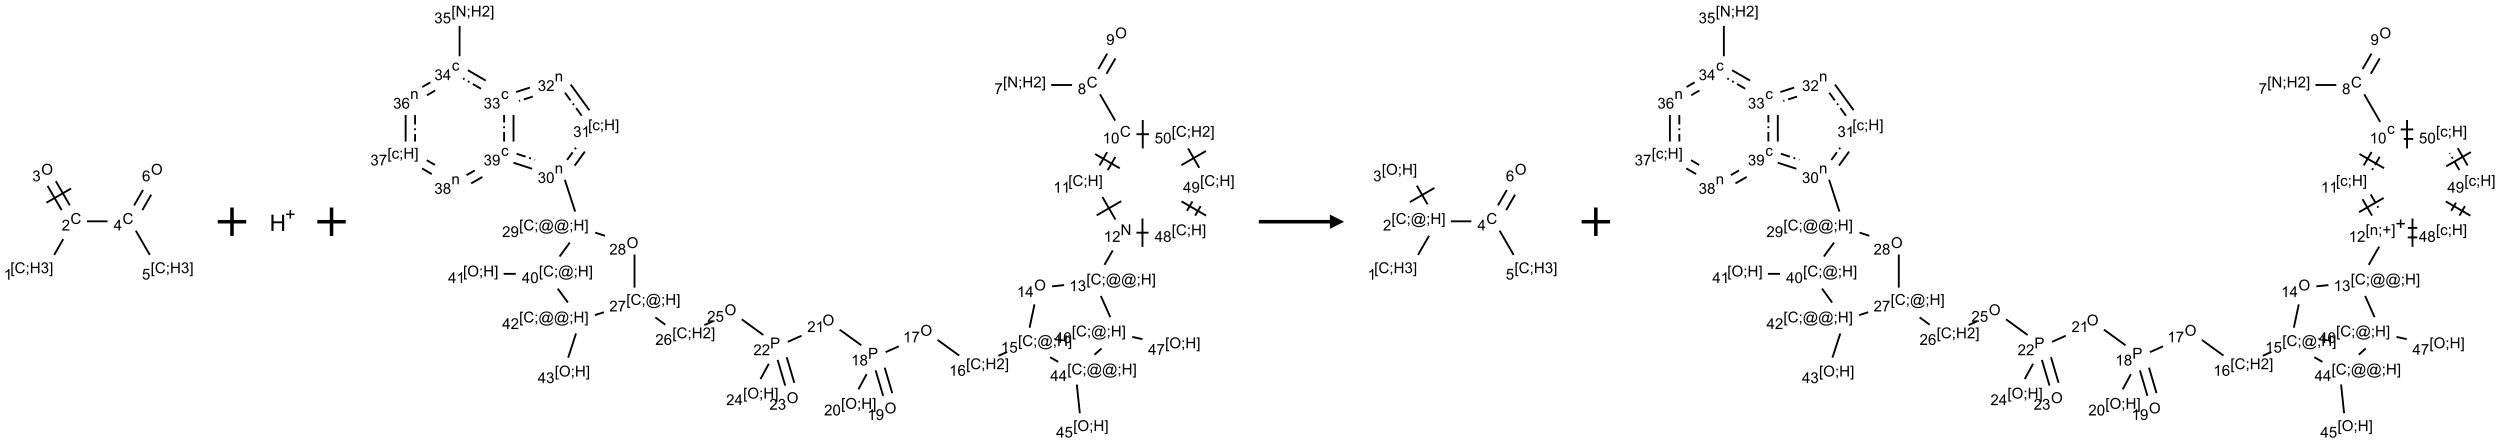<?xml version="1.0" encoding="UTF-8"?>
<svg xmlns="http://www.w3.org/2000/svg" xmlns:xlink="http://www.w3.org/1999/xlink" width="1759" height="312" viewBox="0 0 1759 312">
<defs>
<g>
<g id="glyph-0-0">
<path d="M 1.332 0 L 1.332 -6.668 L 6.668 -6.668 L 6.668 0 Z M 1.5 -0.168 L 6.5 -0.168 L 6.5 -6.5 L 1.5 -6.5 Z M 1.5 -0.168 "/>
</g>
<g id="glyph-0-1">
<path d="M 0.723 2.121 L 0.723 -7.637 L 2.793 -7.637 L 2.793 -6.859 L 1.66 -6.859 L 1.66 1.344 L 2.793 1.344 L 2.793 2.121 Z M 0.723 2.121 "/>
</g>
<g id="glyph-0-2">
<path d="M 6.27 -2.676 L 7.281 -2.422 C 7.07 -1.594 6.688 -0.961 6.137 -0.523 C 5.586 -0.086 4.914 0.129 4.121 0.129 C 3.297 0.129 2.629 -0.039 2.113 -0.371 C 1.598 -0.707 1.203 -1.191 0.934 -1.828 C 0.664 -2.465 0.531 -3.145 0.531 -3.875 C 0.531 -4.672 0.684 -5.363 0.988 -5.957 C 1.293 -6.547 1.723 -6.996 2.285 -7.305 C 2.844 -7.613 3.461 -7.766 4.137 -7.766 C 4.898 -7.766 5.543 -7.57 6.062 -7.184 C 6.582 -6.793 6.945 -6.246 7.152 -5.543 L 6.156 -5.309 C 5.98 -5.863 5.723 -6.266 5.387 -6.52 C 5.051 -6.773 4.625 -6.902 4.113 -6.902 C 3.527 -6.902 3.039 -6.762 2.645 -6.48 C 2.25 -6.199 1.973 -5.82 1.812 -5.348 C 1.652 -4.871 1.574 -4.383 1.574 -3.879 C 1.574 -3.23 1.668 -2.664 1.855 -2.18 C 2.047 -1.695 2.34 -1.332 2.738 -1.094 C 3.137 -0.855 3.57 -0.734 4.035 -0.734 C 4.602 -0.734 5.082 -0.898 5.473 -1.223 C 5.867 -1.551 6.133 -2.035 6.27 -2.676 Z M 6.27 -2.676 "/>
</g>
<g id="glyph-0-3">
<path d="M 0.949 -4.465 L 0.949 -5.531 L 2.016 -5.531 L 2.016 -4.465 Z M 0.949 0 L 0.949 -1.066 L 2.016 -1.066 L 2.016 0 C 2.016 0.391 1.945 0.711 1.809 0.949 C 1.668 1.191 1.449 1.379 1.145 1.512 L 0.887 1.109 C 1.082 1.023 1.23 0.895 1.324 0.727 C 1.418 0.559 1.469 0.316 1.48 0 Z M 0.949 0 "/>
</g>
<g id="glyph-0-4">
<path d="M 0.855 0 L 0.855 -7.637 L 1.863 -7.637 L 1.863 -4.5 L 5.832 -4.5 L 5.832 -7.637 L 6.844 -7.637 L 6.844 0 L 5.832 0 L 5.832 -3.598 L 1.863 -3.598 L 1.863 0 Z M 0.855 0 "/>
</g>
<g id="glyph-0-5">
<path d="M 0.449 -2.016 L 1.387 -2.141 C 1.492 -1.609 1.676 -1.227 1.934 -0.992 C 2.191 -0.758 2.508 -0.641 2.879 -0.641 C 3.32 -0.641 3.695 -0.793 3.996 -1.098 C 4.301 -1.402 4.453 -1.781 4.453 -2.234 C 4.453 -2.664 4.312 -3.02 4.031 -3.301 C 3.75 -3.578 3.391 -3.719 2.957 -3.719 C 2.781 -3.719 2.562 -3.684 2.297 -3.613 L 2.402 -4.438 C 2.465 -4.43 2.516 -4.426 2.551 -4.426 C 2.949 -4.426 3.312 -4.531 3.629 -4.738 C 3.949 -4.949 4.109 -5.27 4.109 -5.703 C 4.109 -6.047 3.992 -6.332 3.762 -6.559 C 3.527 -6.785 3.227 -6.895 2.859 -6.895 C 2.496 -6.895 2.191 -6.781 1.949 -6.551 C 1.707 -6.324 1.547 -5.98 1.48 -5.52 L 0.543 -5.688 C 0.656 -6.316 0.918 -6.805 1.324 -7.148 C 1.73 -7.492 2.234 -7.668 2.84 -7.668 C 3.254 -7.668 3.641 -7.578 3.988 -7.398 C 4.34 -7.219 4.609 -6.977 4.793 -6.668 C 4.98 -6.359 5.074 -6.031 5.074 -5.684 C 5.074 -5.352 4.984 -5.051 4.809 -4.781 C 4.629 -4.512 4.367 -4.297 4.02 -4.137 C 4.473 -4.031 4.824 -3.816 5.074 -3.488 C 5.324 -3.16 5.449 -2.75 5.449 -2.254 C 5.449 -1.59 5.203 -1.023 4.719 -0.559 C 4.234 -0.098 3.617 0.137 2.875 0.137 C 2.203 0.137 1.648 -0.062 1.207 -0.465 C 0.762 -0.863 0.512 -1.379 0.449 -2.016 Z M 0.449 -2.016 "/>
</g>
<g id="glyph-0-6">
<path d="M 2.27 2.121 L 0.203 2.121 L 0.203 1.344 L 1.332 1.344 L 1.332 -6.859 L 0.203 -6.859 L 0.203 -7.637 L 2.27 -7.637 Z M 2.27 2.121 "/>
</g>
<g id="glyph-0-7">
<path d="M 3.973 0 L 3.035 0 L 3.035 -5.973 C 2.809 -5.758 2.516 -5.543 2.148 -5.328 C 1.781 -5.113 1.453 -4.953 1.16 -4.844 L 1.16 -5.75 C 1.684 -5.996 2.145 -6.297 2.535 -6.645 C 2.93 -6.996 3.207 -7.336 3.371 -7.668 L 3.973 -7.668 Z M 3.973 0 "/>
</g>
<g id="glyph-0-8">
<path d="M 5.371 -0.902 L 5.371 0 L 0.324 0 C 0.316 -0.227 0.352 -0.441 0.434 -0.652 C 0.562 -0.996 0.766 -1.332 1.051 -1.668 C 1.332 -2 1.742 -2.387 2.277 -2.824 C 3.105 -3.504 3.668 -4.043 3.957 -4.441 C 4.25 -4.84 4.395 -5.215 4.395 -5.566 C 4.395 -5.938 4.262 -6.254 3.996 -6.508 C 3.73 -6.762 3.387 -6.891 2.957 -6.891 C 2.508 -6.891 2.145 -6.754 1.875 -6.484 C 1.605 -6.215 1.469 -5.84 1.465 -5.359 L 0.5 -5.457 C 0.566 -6.176 0.812 -6.727 1.246 -7.102 C 1.676 -7.477 2.254 -7.668 2.98 -7.668 C 3.711 -7.668 4.293 -7.465 4.719 -7.059 C 5.145 -6.652 5.359 -6.148 5.359 -5.547 C 5.359 -5.242 5.297 -4.941 5.172 -4.645 C 5.047 -4.352 4.84 -4.039 4.551 -3.715 C 4.262 -3.387 3.777 -2.938 3.105 -2.371 C 2.543 -1.898 2.18 -1.578 2.02 -1.41 C 1.859 -1.242 1.73 -1.07 1.625 -0.902 Z M 5.371 -0.902 "/>
</g>
<g id="glyph-0-9">
<path d="M 0.516 -3.719 C 0.516 -4.984 0.855 -5.977 1.535 -6.695 C 2.215 -7.414 3.094 -7.77 4.172 -7.77 C 4.875 -7.77 5.512 -7.602 6.078 -7.266 C 6.645 -6.93 7.074 -6.461 7.371 -5.855 C 7.668 -5.254 7.816 -4.57 7.816 -3.809 C 7.816 -3.035 7.66 -2.34 7.348 -1.73 C 7.035 -1.117 6.594 -0.656 6.02 -0.34 C 5.449 -0.027 4.828 0.129 4.168 0.129 C 3.449 0.129 2.805 -0.043 2.238 -0.391 C 1.672 -0.738 1.246 -1.211 0.953 -1.812 C 0.66 -2.414 0.516 -3.047 0.516 -3.719 Z M 1.559 -3.703 C 1.559 -2.781 1.805 -2.059 2.301 -1.527 C 2.793 -1 3.414 -0.734 4.16 -0.734 C 4.922 -0.734 5.547 -1 6.039 -1.535 C 6.531 -2.07 6.777 -2.828 6.777 -3.812 C 6.777 -4.434 6.672 -4.977 6.461 -5.441 C 6.25 -5.902 5.945 -6.262 5.539 -6.52 C 5.133 -6.773 4.68 -6.902 4.176 -6.902 C 3.461 -6.902 2.848 -6.656 2.332 -6.164 C 1.816 -5.672 1.559 -4.852 1.559 -3.703 Z M 1.559 -3.703 "/>
</g>
<g id="glyph-0-10">
<path d="M 3.449 0 L 3.449 -1.828 L 0.137 -1.828 L 0.137 -2.688 L 3.621 -7.637 L 4.387 -7.637 L 4.387 -2.688 L 5.418 -2.688 L 5.418 -1.828 L 4.387 -1.828 L 4.387 0 Z M 3.449 -2.688 L 3.449 -6.129 L 1.059 -2.688 Z M 3.449 -2.688 "/>
</g>
<g id="glyph-0-11">
<path d="M 0.441 -2 L 1.426 -2.082 C 1.5 -1.605 1.668 -1.242 1.934 -1.004 C 2.199 -0.762 2.52 -0.641 2.895 -0.641 C 3.348 -0.641 3.73 -0.812 4.043 -1.152 C 4.355 -1.492 4.512 -1.941 4.512 -2.504 C 4.512 -3.039 4.359 -3.461 4.059 -3.77 C 3.758 -4.078 3.367 -4.234 2.879 -4.234 C 2.578 -4.234 2.305 -4.164 2.062 -4.027 C 1.82 -3.891 1.629 -3.715 1.488 -3.496 L 0.609 -3.609 L 1.348 -7.531 L 5.145 -7.531 L 5.145 -6.637 L 2.098 -6.637 L 1.688 -4.582 C 2.145 -4.902 2.625 -5.062 3.129 -5.062 C 3.797 -5.062 4.359 -4.832 4.816 -4.371 C 5.277 -3.91 5.504 -3.312 5.504 -2.59 C 5.504 -1.898 5.305 -1.301 4.902 -0.797 C 4.41 -0.18 3.742 0.129 2.895 0.129 C 2.199 0.129 1.633 -0.062 1.195 -0.453 C 0.758 -0.844 0.504 -1.359 0.441 -2 Z M 0.441 -2 "/>
</g>
<g id="glyph-0-12">
<path d="M 5.309 -5.766 L 4.375 -5.691 C 4.293 -6.059 4.172 -6.328 4.02 -6.496 C 3.766 -6.762 3.453 -6.895 3.082 -6.895 C 2.785 -6.895 2.523 -6.812 2.297 -6.645 C 2 -6.43 1.77 -6.117 1.598 -5.703 C 1.43 -5.289 1.34 -4.703 1.332 -3.938 C 1.559 -4.281 1.836 -4.535 2.16 -4.703 C 2.488 -4.871 2.828 -4.953 3.188 -4.953 C 3.812 -4.953 4.344 -4.723 4.785 -4.262 C 5.223 -3.801 5.441 -3.207 5.441 -2.48 C 5.441 -2 5.34 -1.555 5.133 -1.145 C 4.926 -0.73 4.641 -0.418 4.281 -0.199 C 3.922 0.02 3.512 0.129 3.051 0.129 C 2.27 0.129 1.633 -0.156 1.141 -0.73 C 0.648 -1.305 0.402 -2.254 0.402 -3.574 C 0.402 -5.051 0.672 -6.121 1.219 -6.793 C 1.695 -7.375 2.336 -7.668 3.141 -7.668 C 3.742 -7.668 4.234 -7.5 4.617 -7.16 C 5 -6.824 5.23 -6.359 5.309 -5.766 Z M 1.48 -2.473 C 1.48 -2.152 1.547 -1.844 1.684 -1.547 C 1.82 -1.25 2.016 -1.027 2.262 -0.871 C 2.508 -0.719 2.766 -0.641 3.035 -0.641 C 3.434 -0.641 3.773 -0.801 4.059 -1.121 C 4.344 -1.441 4.484 -1.875 4.484 -2.422 C 4.484 -2.949 4.344 -3.367 4.062 -3.668 C 3.781 -3.973 3.426 -4.125 3 -4.125 C 2.578 -4.125 2.219 -3.973 1.922 -3.668 C 1.625 -3.363 1.48 -2.969 1.48 -2.473 Z M 1.48 -2.473 "/>
</g>
<g id="glyph-0-13">
<path d="M 0.812 0 L 0.812 -7.637 L 1.848 -7.637 L 5.859 -1.641 L 5.859 -7.637 L 6.828 -7.637 L 6.828 0 L 5.793 0 L 1.781 -6 L 1.781 0 Z M 0.812 0 "/>
</g>
<g id="glyph-0-14">
<path d="M 0.504 -6.637 L 0.504 -7.535 L 5.449 -7.535 L 5.449 -6.809 C 4.961 -6.289 4.48 -5.602 4.004 -4.746 C 3.527 -3.887 3.156 -3.004 2.895 -2.098 C 2.707 -1.461 2.59 -0.762 2.535 0 L 1.574 0 C 1.582 -0.602 1.703 -1.328 1.926 -2.176 C 2.152 -3.027 2.477 -3.848 2.898 -4.637 C 3.32 -5.426 3.77 -6.094 4.246 -6.637 Z M 0.504 -6.637 "/>
</g>
<g id="glyph-0-15">
<path d="M 1.887 -4.141 C 1.496 -4.281 1.207 -4.484 1.02 -4.75 C 0.832 -5.016 0.738 -5.328 0.738 -5.699 C 0.738 -6.254 0.938 -6.719 1.34 -7.098 C 1.738 -7.477 2.27 -7.668 2.934 -7.668 C 3.598 -7.668 4.137 -7.473 4.543 -7.086 C 4.949 -6.699 5.152 -6.227 5.152 -5.672 C 5.152 -5.316 5.059 -5.008 4.871 -4.746 C 4.688 -4.484 4.406 -4.281 4.027 -4.141 C 4.496 -3.988 4.852 -3.742 5.098 -3.402 C 5.34 -3.062 5.465 -2.656 5.465 -2.184 C 5.465 -1.531 5.234 -0.98 4.77 -0.535 C 4.309 -0.09 3.703 0.129 2.949 0.129 C 2.195 0.129 1.586 -0.094 1.125 -0.539 C 0.664 -0.984 0.434 -1.543 0.434 -2.207 C 0.434 -2.703 0.559 -3.121 0.809 -3.457 C 1.062 -3.793 1.422 -4.02 1.887 -4.141 Z M 1.699 -5.73 C 1.699 -5.367 1.812 -5.074 2.047 -4.844 C 2.281 -4.613 2.582 -4.5 2.953 -4.5 C 3.312 -4.5 3.609 -4.613 3.84 -4.84 C 4.07 -5.066 4.188 -5.348 4.188 -5.676 C 4.188 -6.02 4.07 -6.309 3.832 -6.543 C 3.594 -6.777 3.297 -6.895 2.941 -6.895 C 2.586 -6.895 2.289 -6.781 2.051 -6.551 C 1.816 -6.324 1.699 -6.047 1.699 -5.73 Z M 1.395 -2.203 C 1.395 -1.938 1.461 -1.676 1.586 -1.426 C 1.711 -1.176 1.902 -0.984 2.152 -0.848 C 2.402 -0.711 2.672 -0.641 2.957 -0.641 C 3.406 -0.641 3.777 -0.785 4.066 -1.074 C 4.359 -1.363 4.504 -1.727 4.504 -2.172 C 4.504 -2.625 4.355 -2.996 4.055 -3.293 C 3.754 -3.586 3.379 -3.734 2.926 -3.734 C 2.484 -3.734 2.121 -3.59 1.832 -3.297 C 1.543 -3.004 1.395 -2.641 1.395 -2.203 Z M 1.395 -2.203 "/>
</g>
<g id="glyph-0-16">
<path d="M 0.582 -1.766 L 1.484 -1.848 C 1.562 -1.426 1.707 -1.117 1.922 -0.926 C 2.137 -0.734 2.414 -0.641 2.75 -0.641 C 3.039 -0.641 3.289 -0.707 3.508 -0.84 C 3.727 -0.973 3.902 -1.148 4.043 -1.367 C 4.18 -1.586 4.297 -1.887 4.391 -2.262 C 4.484 -2.637 4.531 -3.016 4.531 -3.406 C 4.531 -3.449 4.531 -3.512 4.527 -3.594 C 4.34 -3.297 4.082 -3.055 3.758 -2.867 C 3.434 -2.68 3.082 -2.59 2.703 -2.59 C 2.07 -2.59 1.535 -2.816 1.098 -3.277 C 0.66 -3.734 0.441 -4.34 0.441 -5.09 C 0.441 -5.863 0.672 -6.484 1.129 -6.957 C 1.586 -7.43 2.156 -7.668 2.844 -7.668 C 3.34 -7.668 3.793 -7.531 4.207 -7.266 C 4.617 -7 4.93 -6.617 5.145 -6.121 C 5.355 -5.629 5.465 -4.91 5.465 -3.973 C 5.465 -2.996 5.359 -2.223 5.145 -1.645 C 4.934 -1.066 4.617 -0.625 4.199 -0.324 C 3.781 -0.02 3.293 0.129 2.73 0.129 C 2.133 0.129 1.645 -0.035 1.266 -0.367 C 0.887 -0.699 0.66 -1.164 0.582 -1.766 Z M 4.422 -5.137 C 4.422 -5.676 4.277 -6.102 3.992 -6.418 C 3.707 -6.734 3.359 -6.891 2.957 -6.891 C 2.543 -6.891 2.18 -6.719 1.871 -6.379 C 1.562 -6.039 1.406 -5.598 1.406 -5.059 C 1.406 -4.57 1.555 -4.176 1.848 -3.871 C 2.141 -3.566 2.5 -3.418 2.934 -3.418 C 3.367 -3.418 3.723 -3.57 4.004 -3.871 C 4.281 -4.176 4.422 -4.598 4.422 -5.137 Z M 4.422 -5.137 "/>
</g>
<g id="glyph-0-17">
<path d="M 0.441 -3.766 C 0.441 -4.668 0.535 -5.395 0.723 -5.945 C 0.906 -6.496 1.184 -6.922 1.551 -7.219 C 1.918 -7.516 2.375 -7.668 2.934 -7.668 C 3.344 -7.668 3.703 -7.586 4.012 -7.418 C 4.32 -7.254 4.574 -7.016 4.777 -6.707 C 4.977 -6.395 5.137 -6.016 5.25 -5.57 C 5.363 -5.125 5.422 -4.523 5.422 -3.766 C 5.422 -2.871 5.328 -2.148 5.145 -1.598 C 4.961 -1.047 4.688 -0.621 4.32 -0.32 C 3.953 -0.02 3.492 0.129 2.934 0.129 C 2.195 0.129 1.617 -0.133 1.199 -0.66 C 0.695 -1.297 0.441 -2.332 0.441 -3.766 Z M 1.406 -3.766 C 1.406 -2.512 1.555 -1.68 1.848 -1.262 C 2.141 -0.848 2.5 -0.641 2.934 -0.641 C 3.363 -0.641 3.727 -0.848 4.02 -1.266 C 4.312 -1.684 4.457 -2.516 4.457 -3.766 C 4.457 -5.023 4.312 -5.859 4.02 -6.27 C 3.727 -6.684 3.359 -6.891 2.922 -6.891 C 2.492 -6.891 2.148 -6.707 1.891 -6.344 C 1.566 -5.879 1.406 -5.02 1.406 -3.766 Z M 1.406 -3.766 "/>
</g>
<g id="glyph-0-18">
<path d="M 6.047 -0.848 C 5.82 -0.59 5.57 -0.379 5.289 -0.223 C 5.008 -0.062 4.73 0.016 4.449 0.016 C 4.141 0.016 3.84 -0.074 3.547 -0.254 C 3.254 -0.434 3.02 -0.715 2.836 -1.09 C 2.652 -1.465 2.562 -1.875 2.562 -2.324 C 2.562 -2.875 2.703 -3.43 2.988 -3.98 C 3.27 -4.535 3.621 -4.953 4.043 -5.23 C 4.461 -5.508 4.871 -5.645 5.266 -5.645 C 5.566 -5.645 5.855 -5.566 6.129 -5.41 C 6.402 -5.25 6.641 -5.012 6.84 -4.688 L 7.016 -5.496 L 7.949 -5.496 L 7.199 -2 C 7.094 -1.516 7.043 -1.246 7.043 -1.191 C 7.043 -1.098 7.078 -1.02 7.148 -0.949 C 7.219 -0.883 7.305 -0.848 7.406 -0.848 C 7.59 -0.848 7.832 -0.953 8.129 -1.168 C 8.527 -1.445 8.84 -1.816 9.07 -2.285 C 9.301 -2.75 9.418 -3.234 9.418 -3.73 C 9.418 -4.309 9.27 -4.852 8.973 -5.355 C 8.676 -5.859 8.23 -6.262 7.645 -6.562 C 7.055 -6.863 6.406 -7.016 5.691 -7.016 C 4.879 -7.016 4.137 -6.824 3.465 -6.445 C 2.793 -6.066 2.273 -5.52 1.902 -4.809 C 1.535 -4.098 1.348 -3.34 1.348 -2.527 C 1.348 -1.676 1.535 -0.941 1.902 -0.328 C 2.273 0.285 2.809 0.742 3.508 1.035 C 4.207 1.328 4.984 1.473 5.832 1.473 C 6.742 1.473 7.504 1.32 8.121 1.016 C 8.734 0.711 9.195 0.34 9.5 -0.098 L 10.441 -0.098 C 10.266 0.266 9.961 0.637 9.531 1.016 C 9.102 1.395 8.59 1.695 7.996 1.914 C 7.402 2.133 6.688 2.246 5.848 2.246 C 5.078 2.246 4.367 2.145 3.715 1.949 C 3.066 1.75 2.512 1.453 2.051 1.055 C 1.594 0.656 1.25 0.199 1.016 -0.316 C 0.723 -0.973 0.578 -1.684 0.578 -2.441 C 0.578 -3.289 0.75 -4.098 1.098 -4.863 C 1.523 -5.805 2.125 -6.527 2.902 -7.027 C 3.684 -7.527 4.629 -7.777 5.738 -7.777 C 6.602 -7.777 7.375 -7.602 8.059 -7.246 C 8.746 -6.895 9.285 -6.371 9.684 -5.672 C 10.02 -5.07 10.188 -4.418 10.188 -3.715 C 10.188 -2.707 9.832 -1.812 9.125 -1.031 C 8.492 -0.328 7.801 0.02 7.051 0.02 C 6.812 0.02 6.617 -0.016 6.473 -0.09 C 6.324 -0.16 6.215 -0.266 6.145 -0.402 C 6.102 -0.488 6.066 -0.637 6.047 -0.848 Z M 3.527 -2.262 C 3.527 -1.785 3.641 -1.414 3.863 -1.152 C 4.09 -0.887 4.348 -0.754 4.641 -0.754 C 4.836 -0.754 5.039 -0.812 5.254 -0.93 C 5.469 -1.047 5.676 -1.219 5.871 -1.449 C 6.066 -1.676 6.23 -1.969 6.355 -2.32 C 6.48 -2.672 6.543 -3.027 6.543 -3.379 C 6.543 -3.852 6.426 -4.219 6.191 -4.48 C 5.957 -4.738 5.672 -4.871 5.332 -4.871 C 5.109 -4.871 4.902 -4.812 4.707 -4.699 C 4.512 -4.586 4.32 -4.406 4.137 -4.156 C 3.953 -3.906 3.805 -3.602 3.691 -3.246 C 3.582 -2.887 3.527 -2.559 3.527 -2.262 Z M 3.527 -2.262 "/>
</g>
<g id="glyph-0-19">
<path d="M 0.824 0 L 0.824 -7.637 L 3.703 -7.637 C 4.211 -7.637 4.598 -7.609 4.863 -7.562 C 5.238 -7.5 5.555 -7.383 5.809 -7.207 C 6.062 -7.031 6.266 -6.785 6.418 -6.469 C 6.574 -6.152 6.652 -5.805 6.652 -5.426 C 6.652 -4.777 6.445 -4.227 6.031 -3.777 C 5.617 -3.328 4.871 -3.105 3.793 -3.105 L 1.832 -3.105 L 1.832 0 Z M 1.832 -4.004 L 3.809 -4.004 C 4.461 -4.004 4.922 -4.125 5.199 -4.371 C 5.473 -4.613 5.609 -4.953 5.609 -5.395 C 5.609 -5.715 5.527 -5.988 5.367 -6.215 C 5.207 -6.441 4.992 -6.594 4.73 -6.668 C 4.559 -6.711 4.246 -6.734 3.785 -6.734 L 1.832 -6.734 Z M 1.832 -4.004 "/>
</g>
<g id="glyph-0-20">
<path d="M 0.703 0 L 0.703 -5.531 L 1.547 -5.531 L 1.547 -4.746 C 1.953 -5.352 2.539 -5.656 3.309 -5.656 C 3.641 -5.656 3.945 -5.598 4.227 -5.477 C 4.508 -5.355 4.715 -5.199 4.855 -5.004 C 4.992 -4.809 5.09 -4.578 5.145 -4.312 C 5.18 -4.141 5.199 -3.836 5.199 -3.402 L 5.199 0 L 4.262 0 L 4.262 -3.363 C 4.262 -3.746 4.223 -4.031 4.152 -4.223 C 4.078 -4.41 3.949 -4.562 3.762 -4.676 C 3.578 -4.789 3.359 -4.844 3.109 -4.844 C 2.711 -4.844 2.367 -4.719 2.074 -4.465 C 1.785 -4.211 1.641 -3.73 1.641 -3.02 L 1.641 0 Z M 0.703 0 "/>
</g>
<g id="glyph-0-21">
<path d="M 4.312 -2.027 L 5.234 -1.906 C 5.133 -1.27 4.875 -0.773 4.461 -0.414 C 4.047 -0.055 3.535 0.125 2.934 0.125 C 2.176 0.125 1.566 -0.121 1.105 -0.617 C 0.645 -1.113 0.418 -1.82 0.418 -2.746 C 0.418 -3.344 0.516 -3.863 0.715 -4.312 C 0.91 -4.762 1.211 -5.098 1.617 -5.32 C 2.023 -5.543 2.461 -5.656 2.938 -5.656 C 3.539 -5.656 4.031 -5.504 4.41 -5.199 C 4.793 -4.895 5.039 -4.465 5.145 -3.906 L 4.234 -3.766 C 4.148 -4.137 3.992 -4.418 3.773 -4.605 C 3.555 -4.793 3.285 -4.887 2.973 -4.887 C 2.5 -4.887 2.117 -4.715 1.824 -4.379 C 1.527 -4.039 1.379 -3.504 1.379 -2.77 C 1.379 -2.027 1.523 -1.488 1.809 -1.152 C 2.094 -0.816 2.465 -0.645 2.922 -0.645 C 3.289 -0.645 3.598 -0.758 3.844 -0.984 C 4.09 -1.211 4.246 -1.559 4.312 -2.027 Z M 4.312 -2.027 "/>
</g>
<g id="glyph-0-22">
<path d="M 2.672 -1.234 L 2.672 -3.328 L 0.594 -3.328 L 0.594 -4.203 L 2.672 -4.203 L 2.672 -6.281 L 3.559 -6.281 L 3.559 -4.203 L 5.637 -4.203 L 5.637 -3.328 L 3.559 -3.328 L 3.559 -1.234 Z M 2.672 -1.234 "/>
</g>
<g id="glyph-1-0">
<path d="M 2 0 L 2 -10 L 10 -10 L 10 0 Z M 2.25 -0.25 L 9.75 -0.25 L 9.75 -9.75 L 2.25 -9.75 Z M 2.25 -0.25 "/>
</g>
<g id="glyph-1-1">
<path d="M 1.281 0 L 1.281 -11.453 L 2.797 -11.453 L 2.797 -6.75 L 8.75 -6.75 L 8.75 -11.453 L 10.266 -11.453 L 10.266 0 L 8.75 0 L 8.75 -5.398 L 2.797 -5.398 L 2.797 0 Z M 1.281 0 "/>
</g>
</g>
</defs>
<path fill="none" stroke-width="0.033" stroke-linecap="butt" stroke-linejoin="miter" stroke="rgb(0%, 0%, 0%)" stroke-opacity="1" stroke-miterlimit="10" d="M 0.159 1.457 L 0.319 1.179 " transform="matrix(40, 0, 0, 40, 31.748, 121.08)"/>
<path fill="none" stroke-width="0.033" stroke-linecap="butt" stroke-linejoin="miter" stroke="rgb(0%, 0%, 0%)" stroke-opacity="1" stroke-miterlimit="10" d="M 0.435 0.586 L 0.188 0.159 " transform="matrix(40, 0, 0, 40, 31.748, 121.08)"/>
<path fill="none" stroke-width="0.033" stroke-linecap="butt" stroke-linejoin="miter" stroke="rgb(0%, 0%, 0%)" stroke-opacity="1" stroke-miterlimit="10" d="M 0.29 0.669 L 0.044 0.243 " transform="matrix(40, 0, 0, 40, 31.748, 121.08)"/>
<path fill="none" stroke-width="0.033" stroke-linecap="butt" stroke-linejoin="miter" stroke="rgb(0%, 0%, 0%)" stroke-opacity="1" stroke-miterlimit="10" d="M 0.456 0.289 L 0.023 0.539 " transform="matrix(40, 0, 0, 40, 31.748, 121.08)"/>
<path fill="none" stroke-width="0.033" stroke-linecap="butt" stroke-linejoin="miter" stroke="rgb(0%, 0%, 0%)" stroke-opacity="1" stroke-miterlimit="10" d="M 0.737 0.866 L 1.098 0.866 " transform="matrix(40, 0, 0, 40, 31.748, 121.08)"/>
<path fill="none" stroke-width="0.033" stroke-linecap="butt" stroke-linejoin="miter" stroke="rgb(0%, 0%, 0%)" stroke-opacity="1" stroke-miterlimit="10" d="M 1.595 1.03 L 1.841 1.457 " transform="matrix(40, 0, 0, 40, 31.748, 121.08)"/>
<path fill="none" stroke-width="0.033" stroke-linecap="butt" stroke-linejoin="miter" stroke="rgb(0%, 0%, 0%)" stroke-opacity="1" stroke-miterlimit="10" d="M 1.71 0.669 L 1.866 0.398 " transform="matrix(40, 0, 0, 40, 31.748, 121.08)"/>
<path fill="none" stroke-width="0.033" stroke-linecap="butt" stroke-linejoin="miter" stroke="rgb(0%, 0%, 0%)" stroke-opacity="1" stroke-miterlimit="10" d="M 1.565 0.586 L 1.722 0.315 " transform="matrix(40, 0, 0, 40, 31.748, 121.08)"/>
<g fill="rgb(0%, 0%, 0%)" fill-opacity="1">
<use xlink:href="#glyph-0-1" x="7.273" y="192.207"/>
<use xlink:href="#glyph-0-2" x="10.237" y="192.207"/>
<use xlink:href="#glyph-0-3" x="17.94" y="192.207"/>
<use xlink:href="#glyph-0-4" x="20.904" y="192.207"/>
<use xlink:href="#glyph-0-5" x="28.607" y="192.207"/>
<use xlink:href="#glyph-0-6" x="34.539" y="192.207"/>
</g>
<g fill="rgb(0%, 0%, 0%)" fill-opacity="1">
<use xlink:href="#glyph-0-7" x="2.688" y="196.844"/>
</g>
<g fill="rgb(0%, 0%, 0%)" fill-opacity="1">
<use xlink:href="#glyph-0-2" x="49.531" y="157.566"/>
</g>
<g fill="rgb(0%, 0%, 0%)" fill-opacity="1">
<use xlink:href="#glyph-0-8" x="43.359" y="162.203"/>
</g>
<g fill="rgb(0%, 0%, 0%)" fill-opacity="1">
<use xlink:href="#glyph-0-9" x="28.992" y="122.93"/>
</g>
<g fill="rgb(0%, 0%, 0%)" fill-opacity="1">
<use xlink:href="#glyph-0-5" x="22.727" y="127.562"/>
</g>
<g fill="rgb(0%, 0%, 0%)" fill-opacity="1">
<use xlink:href="#glyph-0-2" x="86.156" y="157.566"/>
</g>
<g fill="rgb(0%, 0%, 0%)" fill-opacity="1">
<use xlink:href="#glyph-0-10" x="79.934" y="162.172"/>
</g>
<g fill="rgb(0%, 0%, 0%)" fill-opacity="1">
<use xlink:href="#glyph-0-1" x="105.961" y="192.207"/>
<use xlink:href="#glyph-0-2" x="108.924" y="192.207"/>
<use xlink:href="#glyph-0-3" x="116.628" y="192.207"/>
<use xlink:href="#glyph-0-4" x="119.591" y="192.207"/>
<use xlink:href="#glyph-0-5" x="127.294" y="192.207"/>
<use xlink:href="#glyph-0-6" x="133.227" y="192.207"/>
</g>
<g fill="rgb(0%, 0%, 0%)" fill-opacity="1">
<use xlink:href="#glyph-0-11" x="99.844" y="196.711"/>
</g>
<g fill="rgb(0%, 0%, 0%)" fill-opacity="1">
<use xlink:href="#glyph-0-9" x="106.172" y="122.93"/>
</g>
<g fill="rgb(0%, 0%, 0%)" fill-opacity="1">
<use xlink:href="#glyph-0-12" x="99.91" y="127.562"/>
</g>
<path fill="none" stroke-width="0.062" stroke-linecap="butt" stroke-linejoin="miter" stroke="rgb(0%, 0%, 0%)" stroke-opacity="1" stroke-miterlimit="10" d="M 0 0 L 0.5 0 M 0.25 -0.25 L 0.25 0.25 " transform="matrix(40, 0, 0, 40, 153.229, 156)"/>
<g fill="rgb(0%, 0%, 0%)" fill-opacity="1">
<use xlink:href="#glyph-1-1" x="189.684" y="162.484"/>
</g>
<path fill-rule="nonzero" fill="rgb(0%, 0%, 0%)" fill-opacity="1" d="M 201.281 150.25 L 203.746 150.25 L 203.746 147.785 L 204.812 147.785 L 204.812 150.25 L 207.277 150.25 L 207.277 151.316 L 204.812 151.316 L 204.812 153.781 L 203.746 153.781 L 203.746 151.316 L 201.281 151.316 "/>
<path fill="none" stroke-width="0.062" stroke-linecap="butt" stroke-linejoin="miter" stroke="rgb(0%, 0%, 0%)" stroke-opacity="1" stroke-miterlimit="10" d="M 0 0 L 0.5 0 M 0.25 -0.25 L 0.25 0.25 " transform="matrix(40, 0, 0, 40, 223.276, 156)"/>
<path fill="none" stroke-width="0.033" stroke-linecap="butt" stroke-linejoin="miter" stroke="rgb(0%, 0%, 0%)" stroke-opacity="1" stroke-miterlimit="10" d="M 11.272 1.247 L 11.64 1.247 " transform="matrix(40, 0, 0, 40, 288.721, 9.916)"/>
<path fill="none" stroke-width="0.033" stroke-linecap="butt" stroke-linejoin="miter" stroke="rgb(0%, 0%, 0%)" stroke-opacity="1" stroke-miterlimit="10" d="M 12.246 1.05 L 12.402 0.779 " transform="matrix(40, 0, 0, 40, 288.721, 9.916)"/>
<path fill="none" stroke-width="0.033" stroke-linecap="butt" stroke-linejoin="miter" stroke="rgb(0%, 0%, 0%)" stroke-opacity="1" stroke-miterlimit="10" d="M 12.101 0.967 L 12.258 0.695 " transform="matrix(40, 0, 0, 40, 288.721, 9.916)"/>
<path fill="none" stroke-width="0.033" stroke-linecap="butt" stroke-linejoin="miter" stroke="rgb(0%, 0%, 0%)" stroke-opacity="1" stroke-miterlimit="10" d="M 12.131 1.411 L 12.398 1.874 " transform="matrix(40, 0, 0, 40, 288.721, 9.916)"/>
<path fill="none" stroke-width="0.033" stroke-linecap="butt" stroke-linejoin="miter" stroke="rgb(0%, 0%, 0%)" stroke-opacity="1" stroke-miterlimit="10" d="M 12.257 2.429 L 12.122 2.662 " transform="matrix(40, 0, 0, 40, 288.721, 9.916)"/>
<path fill="none" stroke-width="0.033" stroke-linecap="butt" stroke-linejoin="miter" stroke="rgb(0%, 0%, 0%)" stroke-opacity="1" stroke-miterlimit="10" d="M 12.401 2.512 L 12.267 2.745 " transform="matrix(40, 0, 0, 40, 288.721, 9.916)"/>
<path fill="none" stroke-width="0.033" stroke-linecap="butt" stroke-linejoin="miter" stroke="rgb(0%, 0%, 0%)" stroke-opacity="1" stroke-miterlimit="10" d="M 12.045 2.462 L 12.478 2.712 " transform="matrix(40, 0, 0, 40, 288.721, 9.916)"/>
<path fill="none" stroke-width="0.033" stroke-linecap="butt" stroke-linejoin="miter" stroke="rgb(0%, 0%, 0%)" stroke-opacity="1" stroke-miterlimit="10" d="M 12.173 3.217 L 12.403 3.614 " transform="matrix(40, 0, 0, 40, 288.721, 9.916)"/>
<path fill="none" stroke-width="0.033" stroke-linecap="butt" stroke-linejoin="miter" stroke="rgb(0%, 0%, 0%)" stroke-opacity="1" stroke-miterlimit="10" d="M 12.072 3.54 L 12.505 3.29 " transform="matrix(40, 0, 0, 40, 288.721, 9.916)"/>
<path fill="none" stroke-width="0.033" stroke-linecap="butt" stroke-linejoin="miter" stroke="rgb(0%, 0%, 0%)" stroke-opacity="1" stroke-miterlimit="10" d="M 12.355 4.158 L 12.209 4.411 " transform="matrix(40, 0, 0, 40, 288.721, 9.916)"/>
<path fill="none" stroke-width="0.033" stroke-linecap="butt" stroke-linejoin="miter" stroke="rgb(0%, 0%, 0%)" stroke-opacity="1" stroke-miterlimit="10" d="M 11.5 4.767 L 11.288 4.789 " transform="matrix(40, 0, 0, 40, 288.721, 9.916)"/>
<path fill="none" stroke-width="0.033" stroke-linecap="butt" stroke-linejoin="miter" stroke="rgb(0%, 0%, 0%)" stroke-opacity="1" stroke-miterlimit="10" d="M 10.979 5.106 L 10.892 5.516 " transform="matrix(40, 0, 0, 40, 288.721, 9.916)"/>
<path fill="none" stroke-width="0.033" stroke-linecap="butt" stroke-linejoin="miter" stroke="rgb(0%, 0%, 0%)" stroke-opacity="1" stroke-miterlimit="10" d="M 10.498 5.943 L 10.346 6.01 " transform="matrix(40, 0, 0, 40, 288.721, 9.916)"/>
<path fill="none" stroke-width="0.033" stroke-linecap="butt" stroke-linejoin="miter" stroke="rgb(0%, 0%, 0%)" stroke-opacity="1" stroke-miterlimit="10" d="M 9.654 6.007 L 9.274 5.731 " transform="matrix(40, 0, 0, 40, 288.721, 9.916)"/>
<path fill="none" stroke-width="0.033" stroke-linecap="butt" stroke-linejoin="miter" stroke="rgb(0%, 0%, 0%)" stroke-opacity="1" stroke-miterlimit="10" d="M 8.591 5.844 L 8.361 5.946 " transform="matrix(40, 0, 0, 40, 288.721, 9.916)"/>
<path fill="none" stroke-width="0.033" stroke-linecap="butt" stroke-linejoin="miter" stroke="rgb(0%, 0%, 0%)" stroke-opacity="1" stroke-miterlimit="10" d="M 8.184 6.267 L 8.317 6.715 " transform="matrix(40, 0, 0, 40, 288.721, 9.916)"/>
<path fill="none" stroke-width="0.033" stroke-linecap="butt" stroke-linejoin="miter" stroke="rgb(0%, 0%, 0%)" stroke-opacity="1" stroke-miterlimit="10" d="M 8.344 6.219 L 8.477 6.668 " transform="matrix(40, 0, 0, 40, 288.721, 9.916)"/>
<path fill="none" stroke-width="0.033" stroke-linecap="butt" stroke-linejoin="miter" stroke="rgb(0%, 0%, 0%)" stroke-opacity="1" stroke-miterlimit="10" d="M 8.026 6.334 L 7.882 6.6 " transform="matrix(40, 0, 0, 40, 288.721, 9.916)"/>
<path fill="none" stroke-width="0.033" stroke-linecap="butt" stroke-linejoin="miter" stroke="rgb(0%, 0%, 0%)" stroke-opacity="1" stroke-miterlimit="10" d="M 7.932 5.826 L 7.551 5.55 " transform="matrix(40, 0, 0, 40, 288.721, 9.916)"/>
<path fill="none" stroke-width="0.033" stroke-linecap="butt" stroke-linejoin="miter" stroke="rgb(0%, 0%, 0%)" stroke-opacity="1" stroke-miterlimit="10" d="M 6.881 5.657 L 6.639 5.765 " transform="matrix(40, 0, 0, 40, 288.721, 9.916)"/>
<path fill="none" stroke-width="0.033" stroke-linecap="butt" stroke-linejoin="miter" stroke="rgb(0%, 0%, 0%)" stroke-opacity="1" stroke-miterlimit="10" d="M 6.46 6.083 L 6.594 6.534 " transform="matrix(40, 0, 0, 40, 288.721, 9.916)"/>
<path fill="none" stroke-width="0.033" stroke-linecap="butt" stroke-linejoin="miter" stroke="rgb(0%, 0%, 0%)" stroke-opacity="1" stroke-miterlimit="10" d="M 6.62 6.035 L 6.754 6.487 " transform="matrix(40, 0, 0, 40, 288.721, 9.916)"/>
<path fill="none" stroke-width="0.033" stroke-linecap="butt" stroke-linejoin="miter" stroke="rgb(0%, 0%, 0%)" stroke-opacity="1" stroke-miterlimit="10" d="M 6.306 6.15 L 6.159 6.419 " transform="matrix(40, 0, 0, 40, 288.721, 9.916)"/>
<path fill="none" stroke-width="0.033" stroke-linecap="butt" stroke-linejoin="miter" stroke="rgb(0%, 0%, 0%)" stroke-opacity="1" stroke-miterlimit="10" d="M 6.209 5.645 L 5.829 5.369 " transform="matrix(40, 0, 0, 40, 288.721, 9.916)"/>
<path fill="none" stroke-width="0.033" stroke-linecap="butt" stroke-linejoin="miter" stroke="rgb(0%, 0%, 0%)" stroke-opacity="1" stroke-miterlimit="10" d="M 5.324 5.402 L 5.172 5.47 " transform="matrix(40, 0, 0, 40, 288.721, 9.916)"/>
<path fill="none" stroke-width="0.033" stroke-linecap="butt" stroke-linejoin="miter" stroke="rgb(0%, 0%, 0%)" stroke-opacity="1" stroke-miterlimit="10" d="M 4.486 5.464 L 4.309 5.335 " transform="matrix(40, 0, 0, 40, 288.721, 9.916)"/>
<path fill="none" stroke-width="0.033" stroke-linecap="butt" stroke-linejoin="miter" stroke="rgb(0%, 0%, 0%)" stroke-opacity="1" stroke-miterlimit="10" d="M 3.943 4.811 L 3.943 4.229 " transform="matrix(40, 0, 0, 40, 288.721, 9.916)"/>
<path fill="none" stroke-width="0.033" stroke-linecap="butt" stroke-linejoin="miter" stroke="rgb(0%, 0%, 0%)" stroke-opacity="1" stroke-miterlimit="10" d="M 3.424 3.9 L 3.252 3.844 " transform="matrix(40, 0, 0, 40, 288.721, 9.916)"/>
<path fill="none" stroke-width="0.033" stroke-linecap="butt" stroke-linejoin="miter" stroke="rgb(0%, 0%, 0%)" stroke-opacity="1" stroke-miterlimit="10" d="M 2.899 3.474 L 2.717 2.914 " transform="matrix(40, 0, 0, 40, 288.721, 9.916)"/>
<path fill="none" stroke-width="0.033" stroke-linecap="butt" stroke-linejoin="miter" stroke="rgb(0%, 0%, 0%)" stroke-opacity="1" stroke-miterlimit="10" d="M 2.891 2.665 L 3.069 2.419 " transform="matrix(40, 0, 0, 40, 288.721, 9.916)"/>
<path fill="none" stroke-width="0.033" stroke-linecap="butt" stroke-linejoin="miter" stroke="rgb(0%, 0%, 0%)" stroke-opacity="1" stroke-dasharray="0.167 0.067 0.033 0.067" stroke-dashoffset="0.333" stroke-miterlimit="10" d="M 2.756 2.567 L 2.934 2.322 " transform="matrix(40, 0, 0, 40, 288.721, 9.916)"/>
<path fill="none" stroke-width="0.033" stroke-linecap="butt" stroke-linejoin="miter" stroke="rgb(0%, 0%, 0%)" stroke-opacity="1" stroke-miterlimit="10" d="M 3.149 1.691 L 2.821 1.24 " transform="matrix(40, 0, 0, 40, 288.721, 9.916)"/>
<path fill="none" stroke-width="0.033" stroke-linecap="butt" stroke-linejoin="miter" stroke="rgb(0%, 0%, 0%)" stroke-opacity="1" stroke-dasharray="0.167 0.067 0.033 0.067" stroke-dashoffset="0.333" stroke-miterlimit="10" d="M 3.015 1.789 L 2.687 1.338 " transform="matrix(40, 0, 0, 40, 288.721, 9.916)"/>
<path fill="none" stroke-width="0.033" stroke-linecap="butt" stroke-linejoin="miter" stroke="rgb(0%, 0%, 0%)" stroke-opacity="1" stroke-miterlimit="10" d="M 2.103 1.292 L 1.86 1.371 " transform="matrix(40, 0, 0, 40, 288.721, 9.916)"/>
<path fill="none" stroke-width="0.033" stroke-linecap="butt" stroke-linejoin="miter" stroke="rgb(0%, 0%, 0%)" stroke-opacity="1" stroke-dasharray="0.167 0.067 0.033 0.067" stroke-dashoffset="0.333" stroke-miterlimit="10" d="M 2.155 1.45 L 1.911 1.529 " transform="matrix(40, 0, 0, 40, 288.721, 9.916)"/>
<path fill="none" stroke-width="0.033" stroke-linecap="butt" stroke-linejoin="miter" stroke="rgb(0%, 0%, 0%)" stroke-opacity="1" stroke-miterlimit="10" d="M 1.327 1.17 L 1.011 0.987 " transform="matrix(40, 0, 0, 40, 288.721, 9.916)"/>
<path fill="none" stroke-width="0.033" stroke-linecap="butt" stroke-linejoin="miter" stroke="rgb(0%, 0%, 0%)" stroke-opacity="1" stroke-dasharray="0.167 0.067 0.033 0.067" stroke-dashoffset="0.333" stroke-miterlimit="10" d="M 1.244 1.314 L 0.927 1.132 " transform="matrix(40, 0, 0, 40, 288.721, 9.916)"/>
<path fill="none" stroke-width="0.033" stroke-linecap="butt" stroke-linejoin="miter" stroke="rgb(0%, 0%, 0%)" stroke-opacity="1" stroke-miterlimit="10" d="M 0.866 0.742 L 0.866 0.207 " transform="matrix(40, 0, 0, 40, 288.721, 9.916)"/>
<path fill="none" stroke-width="0.033" stroke-linecap="butt" stroke-linejoin="miter" stroke="rgb(0%, 0%, 0%)" stroke-opacity="1" stroke-miterlimit="10" d="M 0.353 1.2 L 0.209 1.283 " transform="matrix(40, 0, 0, 40, 288.721, 9.916)"/>
<path fill="none" stroke-width="0.033" stroke-linecap="butt" stroke-linejoin="miter" stroke="rgb(0%, 0%, 0%)" stroke-opacity="1" stroke-dasharray="0.167 0.067 0.033 0.067" stroke-dashoffset="0.333" stroke-miterlimit="10" d="M 0.436 1.344 L 0.292 1.428 " transform="matrix(40, 0, 0, 40, 288.721, 9.916)"/>
<path fill="none" stroke-width="0.033" stroke-linecap="butt" stroke-linejoin="miter" stroke="rgb(0%, 0%, 0%)" stroke-opacity="1" stroke-miterlimit="10" d="M -0.083 1.775 L -0.083 2.242 " transform="matrix(40, 0, 0, 40, 288.721, 9.916)"/>
<path fill="none" stroke-width="0.033" stroke-linecap="butt" stroke-linejoin="miter" stroke="rgb(0%, 0%, 0%)" stroke-opacity="1" stroke-dasharray="0.167 0.067 0.033 0.067" stroke-dashoffset="0.333" stroke-miterlimit="10" d="M 0.083 1.775 L 0.083 2.242 " transform="matrix(40, 0, 0, 40, 288.721, 9.916)"/>
<path fill="none" stroke-width="0.033" stroke-linecap="butt" stroke-linejoin="miter" stroke="rgb(0%, 0%, 0%)" stroke-opacity="1" stroke-miterlimit="10" d="M 0.204 2.714 L 0.377 2.814 " transform="matrix(40, 0, 0, 40, 288.721, 9.916)"/>
<path fill="none" stroke-width="0.033" stroke-linecap="butt" stroke-linejoin="miter" stroke="rgb(0%, 0%, 0%)" stroke-opacity="1" stroke-dasharray="0.167 0.067 0.033 0.067" stroke-dashoffset="0.333" stroke-miterlimit="10" d="M 0.287 2.569 L 0.461 2.67 " transform="matrix(40, 0, 0, 40, 288.721, 9.916)"/>
<path fill="none" stroke-width="0.033" stroke-linecap="butt" stroke-linejoin="miter" stroke="rgb(0%, 0%, 0%)" stroke-opacity="1" stroke-miterlimit="10" d="M 1.07 2.978 L 1.268 2.864 " transform="matrix(40, 0, 0, 40, 288.721, 9.916)"/>
<path fill="none" stroke-width="0.033" stroke-linecap="butt" stroke-linejoin="miter" stroke="rgb(0%, 0%, 0%)" stroke-opacity="1" stroke-dasharray="0.167 0.067 0.033 0.067" stroke-dashoffset="0.333" stroke-miterlimit="10" d="M 0.987 2.834 L 1.185 2.72 " transform="matrix(40, 0, 0, 40, 288.721, 9.916)"/>
<path fill="none" stroke-width="0.033" stroke-linecap="butt" stroke-linejoin="miter" stroke="rgb(0%, 0%, 0%)" stroke-opacity="1" stroke-miterlimit="10" d="M 1.815 2.615 L 2.142 2.721 " transform="matrix(40, 0, 0, 40, 288.721, 9.916)"/>
<path fill="none" stroke-width="0.033" stroke-linecap="butt" stroke-linejoin="miter" stroke="rgb(0%, 0%, 0%)" stroke-opacity="1" stroke-dasharray="0.167 0.067 0.033 0.067" stroke-dashoffset="0.333" stroke-miterlimit="10" d="M 1.867 2.456 L 2.194 2.562 " transform="matrix(40, 0, 0, 40, 288.721, 9.916)"/>
<path fill="none" stroke-width="0.033" stroke-linecap="butt" stroke-linejoin="miter" stroke="rgb(0%, 0%, 0%)" stroke-opacity="1" stroke-miterlimit="10" d="M 1.815 2.242 L 1.815 1.775 " transform="matrix(40, 0, 0, 40, 288.721, 9.916)"/>
<path fill="none" stroke-width="0.033" stroke-linecap="butt" stroke-linejoin="miter" stroke="rgb(0%, 0%, 0%)" stroke-opacity="1" stroke-dasharray="0.167 0.067 0.033 0.067" stroke-dashoffset="0.333" stroke-miterlimit="10" d="M 1.649 2.242 L 1.649 1.775 " transform="matrix(40, 0, 0, 40, 288.721, 9.916)"/>
<path fill="none" stroke-width="0.033" stroke-linecap="butt" stroke-linejoin="miter" stroke="rgb(0%, 0%, 0%)" stroke-opacity="1" stroke-miterlimit="10" d="M 2.804 4.019 L 2.625 4.265 " transform="matrix(40, 0, 0, 40, 288.721, 9.916)"/>
<path fill="none" stroke-width="0.033" stroke-linecap="butt" stroke-linejoin="miter" stroke="rgb(0%, 0%, 0%)" stroke-opacity="1" stroke-miterlimit="10" d="M 1.854 4.569 L 1.641 4.569 " transform="matrix(40, 0, 0, 40, 288.721, 9.916)"/>
<path fill="none" stroke-width="0.033" stroke-linecap="butt" stroke-linejoin="miter" stroke="rgb(0%, 0%, 0%)" stroke-opacity="1" stroke-miterlimit="10" d="M 2.592 4.828 L 2.771 5.074 " transform="matrix(40, 0, 0, 40, 288.721, 9.916)"/>
<path fill="none" stroke-width="0.033" stroke-linecap="butt" stroke-linejoin="miter" stroke="rgb(0%, 0%, 0%)" stroke-opacity="1" stroke-miterlimit="10" d="M 3.247 5.295 L 3.405 5.244 " transform="matrix(40, 0, 0, 40, 288.721, 9.916)"/>
<path fill="none" stroke-width="0.033" stroke-linecap="butt" stroke-linejoin="miter" stroke="rgb(0%, 0%, 0%)" stroke-opacity="1" stroke-miterlimit="10" d="M 2.914 5.618 L 2.776 6.044 " transform="matrix(40, 0, 0, 40, 288.721, 9.916)"/>
<path fill="none" stroke-width="0.033" stroke-linecap="butt" stroke-linejoin="miter" stroke="rgb(0%, 0%, 0%)" stroke-opacity="1" stroke-miterlimit="10" d="M 11.252 6.035 L 11.396 6.118 " transform="matrix(40, 0, 0, 40, 288.721, 9.916)"/>
<path fill="none" stroke-width="0.033" stroke-linecap="butt" stroke-linejoin="miter" stroke="rgb(0%, 0%, 0%)" stroke-opacity="1" stroke-miterlimit="10" d="M 11.723 6.516 L 11.776 7.02 " transform="matrix(40, 0, 0, 40, 288.721, 9.916)"/>
<path fill="none" stroke-width="0.033" stroke-linecap="butt" stroke-linejoin="miter" stroke="rgb(0%, 0%, 0%)" stroke-opacity="1" stroke-miterlimit="10" d="M 12.034 5.992 L 12.157 5.881 " transform="matrix(40, 0, 0, 40, 288.721, 9.916)"/>
<path fill="none" stroke-width="0.033" stroke-linecap="butt" stroke-linejoin="miter" stroke="rgb(0%, 0%, 0%)" stroke-opacity="1" stroke-miterlimit="10" d="M 12.312 5.331 L 12.146 4.958 " transform="matrix(40, 0, 0, 40, 288.721, 9.916)"/>
<path fill="none" stroke-width="0.033" stroke-linecap="butt" stroke-linejoin="miter" stroke="rgb(0%, 0%, 0%)" stroke-opacity="1" stroke-miterlimit="10" d="M 12.698 5.679 L 12.877 5.717 " transform="matrix(40, 0, 0, 40, 288.721, 9.916)"/>
<path fill="none" stroke-width="0.033" stroke-linecap="butt" stroke-linejoin="miter" stroke="rgb(0%, 0%, 0%)" stroke-opacity="1" stroke-miterlimit="10" d="M 12.772 3.845 L 12.984 3.845 " transform="matrix(40, 0, 0, 40, 288.721, 9.916)"/>
<path fill="none" stroke-width="0.033" stroke-linecap="butt" stroke-linejoin="miter" stroke="rgb(0%, 0%, 0%)" stroke-opacity="1" stroke-miterlimit="10" d="M 12.878 4.095 L 12.878 3.595 " transform="matrix(40, 0, 0, 40, 288.721, 9.916)"/>
<path fill="none" stroke-width="0.033" stroke-linecap="butt" stroke-linejoin="miter" stroke="rgb(0%, 0%, 0%)" stroke-opacity="1" stroke-miterlimit="10" d="M 13.805 3.545 L 13.901 3.378 " transform="matrix(40, 0, 0, 40, 288.721, 9.916)"/>
<path fill="none" stroke-width="0.033" stroke-linecap="butt" stroke-linejoin="miter" stroke="rgb(0%, 0%, 0%)" stroke-opacity="1" stroke-miterlimit="10" d="M 13.66 3.462 L 13.757 3.295 " transform="matrix(40, 0, 0, 40, 288.721, 9.916)"/>
<path fill="none" stroke-width="0.033" stroke-linecap="butt" stroke-linejoin="miter" stroke="rgb(0%, 0%, 0%)" stroke-opacity="1" stroke-miterlimit="10" d="M 13.997 3.545 L 13.564 3.295 " transform="matrix(40, 0, 0, 40, 288.721, 9.916)"/>
<path fill="none" stroke-width="0.033" stroke-linecap="butt" stroke-linejoin="miter" stroke="rgb(0%, 0%, 0%)" stroke-opacity="1" stroke-miterlimit="10" d="M 13.877 2.704 L 13.68 2.363 " transform="matrix(40, 0, 0, 40, 288.721, 9.916)"/>
<path fill="none" stroke-width="0.033" stroke-linecap="butt" stroke-linejoin="miter" stroke="rgb(0%, 0%, 0%)" stroke-opacity="1" stroke-miterlimit="10" d="M 13.995 2.408 L 13.562 2.658 " transform="matrix(40, 0, 0, 40, 288.721, 9.916)"/>
<path fill="none" stroke-width="0.033" stroke-linecap="butt" stroke-linejoin="miter" stroke="rgb(0%, 0%, 0%)" stroke-opacity="1" stroke-miterlimit="10" d="M 12.993 2.113 L 12.772 2.113 " transform="matrix(40, 0, 0, 40, 288.721, 9.916)"/>
<path fill="none" stroke-width="0.033" stroke-linecap="butt" stroke-linejoin="miter" stroke="rgb(0%, 0%, 0%)" stroke-opacity="1" stroke-miterlimit="10" d="M 12.883 1.863 L 12.883 2.363 " transform="matrix(40, 0, 0, 40, 288.721, 9.916)"/>
<g fill="rgb(0%, 0%, 0%)" fill-opacity="1">
<use xlink:href="#glyph-0-1" x="705.68" y="61.52"/>
<use xlink:href="#glyph-0-13" x="708.643" y="61.52"/>
<use xlink:href="#glyph-0-3" x="716.346" y="61.52"/>
<use xlink:href="#glyph-0-4" x="719.31" y="61.52"/>
<use xlink:href="#glyph-0-8" x="727.013" y="61.52"/>
<use xlink:href="#glyph-0-6" x="732.945" y="61.52"/>
</g>
<g fill="rgb(0%, 0%, 0%)" fill-opacity="1">
<use xlink:href="#glyph-0-14" x="699.621" y="66.129"/>
</g>
<g fill="rgb(0%, 0%, 0%)" fill-opacity="1">
<use xlink:href="#glyph-0-2" x="764.562" y="61.621"/>
</g>
<g fill="rgb(0%, 0%, 0%)" fill-opacity="1">
<use xlink:href="#glyph-0-15" x="758.297" y="66.258"/>
</g>
<g fill="rgb(0%, 0%, 0%)" fill-opacity="1">
<use xlink:href="#glyph-0-9" x="784.578" y="26.984"/>
</g>
<g fill="rgb(0%, 0%, 0%)" fill-opacity="1">
<use xlink:href="#glyph-0-16" x="778.293" y="31.617"/>
</g>
<g fill="rgb(0%, 0%, 0%)" fill-opacity="1">
<use xlink:href="#glyph-0-2" x="787.938" y="96.262"/>
</g>
<g fill="rgb(0%, 0%, 0%)" fill-opacity="1">
<use xlink:href="#glyph-0-7" x="775.777" y="100.898"/>
<use xlink:href="#glyph-0-17" x="781.71" y="100.898"/>
</g>
<g fill="rgb(0%, 0%, 0%)" fill-opacity="1">
<use xlink:href="#glyph-0-1" x="751.613" y="130.902"/>
<use xlink:href="#glyph-0-2" x="754.577" y="130.902"/>
<use xlink:href="#glyph-0-3" x="762.28" y="130.902"/>
<use xlink:href="#glyph-0-4" x="765.243" y="130.902"/>
<use xlink:href="#glyph-0-6" x="772.947" y="130.902"/>
</g>
<g fill="rgb(0%, 0%, 0%)" fill-opacity="1">
<use xlink:href="#glyph-0-7" x="741.098" y="135.539"/>
<use xlink:href="#glyph-0-7" x="747.03" y="135.539"/>
</g>
<g fill="rgb(0%, 0%, 0%)" fill-opacity="1">
<use xlink:href="#glyph-0-13" x="788.391" y="165.41"/>
</g>
<g fill="rgb(0%, 0%, 0%)" fill-opacity="1">
<use xlink:href="#glyph-0-7" x="776.566" y="170.18"/>
<use xlink:href="#glyph-0-8" x="782.499" y="170.18"/>
</g>
<g fill="rgb(0%, 0%, 0%)" fill-opacity="1">
<use xlink:href="#glyph-0-1" x="764.367" y="200.191"/>
<use xlink:href="#glyph-0-2" x="767.331" y="200.191"/>
<use xlink:href="#glyph-0-3" x="775.034" y="200.191"/>
<use xlink:href="#glyph-0-18" x="777.997" y="200.191"/>
<use xlink:href="#glyph-0-18" x="788.826" y="200.191"/>
<use xlink:href="#glyph-0-3" x="799.654" y="200.191"/>
<use xlink:href="#glyph-0-4" x="802.617" y="200.191"/>
<use xlink:href="#glyph-0-6" x="810.32" y="200.191"/>
</g>
<g fill="rgb(0%, 0%, 0%)" fill-opacity="1">
<use xlink:href="#glyph-0-7" x="752.379" y="204.82"/>
<use xlink:href="#glyph-0-5" x="758.311" y="204.82"/>
</g>
<g fill="rgb(0%, 0%, 0%)" fill-opacity="1">
<use xlink:href="#glyph-0-9" x="727.621" y="204.371"/>
</g>
<g fill="rgb(0%, 0%, 0%)" fill-opacity="1">
<use xlink:href="#glyph-0-7" x="715.449" y="209.004"/>
<use xlink:href="#glyph-0-10" x="721.382" y="209.004"/>
</g>
<g fill="rgb(0%, 0%, 0%)" fill-opacity="1">
<use xlink:href="#glyph-0-1" x="716.27" y="243.5"/>
<use xlink:href="#glyph-0-2" x="719.233" y="243.5"/>
<use xlink:href="#glyph-0-3" x="726.936" y="243.5"/>
<use xlink:href="#glyph-0-18" x="729.9" y="243.5"/>
<use xlink:href="#glyph-0-3" x="740.728" y="243.5"/>
<use xlink:href="#glyph-0-4" x="743.691" y="243.5"/>
<use xlink:href="#glyph-0-6" x="751.395" y="243.5"/>
</g>
<g fill="rgb(0%, 0%, 0%)" fill-opacity="1">
<use xlink:href="#glyph-0-7" x="704.223" y="248.129"/>
<use xlink:href="#glyph-0-11" x="710.155" y="248.129"/>
</g>
<g fill="rgb(0%, 0%, 0%)" fill-opacity="1">
<use xlink:href="#glyph-0-1" x="679.727" y="259.762"/>
<use xlink:href="#glyph-0-2" x="682.69" y="259.762"/>
<use xlink:href="#glyph-0-3" x="690.393" y="259.762"/>
<use xlink:href="#glyph-0-4" x="693.357" y="259.762"/>
<use xlink:href="#glyph-0-8" x="701.06" y="259.762"/>
<use xlink:href="#glyph-0-6" x="706.992" y="259.762"/>
</g>
<g fill="rgb(0%, 0%, 0%)" fill-opacity="1">
<use xlink:href="#glyph-0-7" x="667.742" y="264.398"/>
<use xlink:href="#glyph-0-12" x="673.674" y="264.398"/>
</g>
<g fill="rgb(0%, 0%, 0%)" fill-opacity="1">
<use xlink:href="#glyph-0-9" x="647.578" y="236.254"/>
</g>
<g fill="rgb(0%, 0%, 0%)" fill-opacity="1">
<use xlink:href="#glyph-0-7" x="635.379" y="240.887"/>
<use xlink:href="#glyph-0-14" x="641.311" y="240.887"/>
</g>
<g fill="rgb(0%, 0%, 0%)" fill-opacity="1">
<use xlink:href="#glyph-0-19" x="610.727" y="252.387"/>
</g>
<g fill="rgb(0%, 0%, 0%)" fill-opacity="1">
<use xlink:href="#glyph-0-7" x="598.82" y="257.156"/>
<use xlink:href="#glyph-0-15" x="604.753" y="257.156"/>
</g>
<g fill="rgb(0%, 0%, 0%)" fill-opacity="1">
<use xlink:href="#glyph-0-9" x="622.398" y="290.875"/>
</g>
<g fill="rgb(0%, 0%, 0%)" fill-opacity="1">
<use xlink:href="#glyph-0-7" x="610.18" y="295.508"/>
<use xlink:href="#glyph-0-16" x="616.112" y="295.508"/>
</g>
<g fill="rgb(0%, 0%, 0%)" fill-opacity="1">
<use xlink:href="#glyph-0-1" x="591.738" y="287.676"/>
<use xlink:href="#glyph-0-9" x="594.702" y="287.676"/>
<use xlink:href="#glyph-0-3" x="602.999" y="287.676"/>
<use xlink:href="#glyph-0-4" x="605.962" y="287.676"/>
<use xlink:href="#glyph-0-6" x="613.665" y="287.676"/>
</g>
<g fill="rgb(0%, 0%, 0%)" fill-opacity="1">
<use xlink:href="#glyph-0-8" x="579.777" y="292.309"/>
<use xlink:href="#glyph-0-17" x="585.71" y="292.309"/>
</g>
<g fill="rgb(0%, 0%, 0%)" fill-opacity="1">
<use xlink:href="#glyph-0-9" x="578.676" y="229.012"/>
</g>
<g fill="rgb(0%, 0%, 0%)" fill-opacity="1">
<use xlink:href="#glyph-0-8" x="567.953" y="233.645"/>
<use xlink:href="#glyph-0-7" x="573.885" y="233.645"/>
</g>
<g fill="rgb(0%, 0%, 0%)" fill-opacity="1">
<use xlink:href="#glyph-0-19" x="541.824" y="245.145"/>
</g>
<g fill="rgb(0%, 0%, 0%)" fill-opacity="1">
<use xlink:href="#glyph-0-8" x="530.016" y="249.914"/>
<use xlink:href="#glyph-0-8" x="535.948" y="249.914"/>
</g>
<g fill="rgb(0%, 0%, 0%)" fill-opacity="1">
<use xlink:href="#glyph-0-9" x="553.496" y="283.633"/>
</g>
<g fill="rgb(0%, 0%, 0%)" fill-opacity="1">
<use xlink:href="#glyph-0-8" x="541.297" y="288.266"/>
<use xlink:href="#glyph-0-5" x="547.229" y="288.266"/>
</g>
<g fill="rgb(0%, 0%, 0%)" fill-opacity="1">
<use xlink:href="#glyph-0-1" x="522.836" y="280.434"/>
<use xlink:href="#glyph-0-9" x="525.799" y="280.434"/>
<use xlink:href="#glyph-0-3" x="534.096" y="280.434"/>
<use xlink:href="#glyph-0-4" x="537.06" y="280.434"/>
<use xlink:href="#glyph-0-6" x="544.763" y="280.434"/>
</g>
<g fill="rgb(0%, 0%, 0%)" fill-opacity="1">
<use xlink:href="#glyph-0-8" x="510.883" y="285.066"/>
<use xlink:href="#glyph-0-10" x="516.815" y="285.066"/>
</g>
<g fill="rgb(0%, 0%, 0%)" fill-opacity="1">
<use xlink:href="#glyph-0-9" x="509.773" y="221.77"/>
</g>
<g fill="rgb(0%, 0%, 0%)" fill-opacity="1">
<use xlink:href="#glyph-0-8" x="497.52" y="226.402"/>
<use xlink:href="#glyph-0-11" x="503.452" y="226.402"/>
</g>
<g fill="rgb(0%, 0%, 0%)" fill-opacity="1">
<use xlink:href="#glyph-0-1" x="473.02" y="238.035"/>
<use xlink:href="#glyph-0-2" x="475.983" y="238.035"/>
<use xlink:href="#glyph-0-3" x="483.686" y="238.035"/>
<use xlink:href="#glyph-0-4" x="486.65" y="238.035"/>
<use xlink:href="#glyph-0-8" x="494.353" y="238.035"/>
<use xlink:href="#glyph-0-6" x="500.285" y="238.035"/>
</g>
<g fill="rgb(0%, 0%, 0%)" fill-opacity="1">
<use xlink:href="#glyph-0-8" x="461.039" y="242.672"/>
<use xlink:href="#glyph-0-12" x="466.971" y="242.672"/>
</g>
<g fill="rgb(0%, 0%, 0%)" fill-opacity="1">
<use xlink:href="#glyph-0-1" x="440.66" y="214.531"/>
<use xlink:href="#glyph-0-2" x="443.624" y="214.531"/>
<use xlink:href="#glyph-0-3" x="451.327" y="214.531"/>
<use xlink:href="#glyph-0-18" x="454.29" y="214.531"/>
<use xlink:href="#glyph-0-3" x="465.118" y="214.531"/>
<use xlink:href="#glyph-0-4" x="468.082" y="214.531"/>
<use xlink:href="#glyph-0-6" x="475.785" y="214.531"/>
</g>
<g fill="rgb(0%, 0%, 0%)" fill-opacity="1">
<use xlink:href="#glyph-0-8" x="428.672" y="219.16"/>
<use xlink:href="#glyph-0-14" x="434.604" y="219.16"/>
</g>
<g fill="rgb(0%, 0%, 0%)" fill-opacity="1">
<use xlink:href="#glyph-0-9" x="440.871" y="174.527"/>
</g>
<g fill="rgb(0%, 0%, 0%)" fill-opacity="1">
<use xlink:href="#glyph-0-8" x="428.656" y="179.16"/>
<use xlink:href="#glyph-0-15" x="434.589" y="179.16"/>
</g>
<g fill="rgb(0%, 0%, 0%)" fill-opacity="1">
<use xlink:href="#glyph-0-1" x="365.242" y="162.172"/>
<use xlink:href="#glyph-0-2" x="368.206" y="162.172"/>
<use xlink:href="#glyph-0-3" x="375.909" y="162.172"/>
<use xlink:href="#glyph-0-18" x="378.872" y="162.172"/>
<use xlink:href="#glyph-0-18" x="389.701" y="162.172"/>
<use xlink:href="#glyph-0-3" x="400.529" y="162.172"/>
<use xlink:href="#glyph-0-4" x="403.492" y="162.172"/>
<use xlink:href="#glyph-0-6" x="411.195" y="162.172"/>
</g>
<g fill="rgb(0%, 0%, 0%)" fill-opacity="1">
<use xlink:href="#glyph-0-8" x="353.238" y="166.801"/>
<use xlink:href="#glyph-0-16" x="359.171" y="166.801"/>
</g>
<g fill="rgb(0%, 0%, 0%)" fill-opacity="1">
<use xlink:href="#glyph-0-20" x="390.281" y="122.012"/>
</g>
<g fill="rgb(0%, 0%, 0%)" fill-opacity="1">
<use xlink:href="#glyph-0-5" x="378.293" y="128.758"/>
<use xlink:href="#glyph-0-17" x="384.225" y="128.758"/>
</g>
<g fill="rgb(0%, 0%, 0%)" fill-opacity="1">
<use xlink:href="#glyph-0-1" x="413.77" y="91.629"/>
<use xlink:href="#glyph-0-21" x="416.733" y="91.629"/>
<use xlink:href="#glyph-0-3" x="422.066" y="91.629"/>
<use xlink:href="#glyph-0-4" x="425.03" y="91.629"/>
<use xlink:href="#glyph-0-6" x="432.733" y="91.629"/>
</g>
<g fill="rgb(0%, 0%, 0%)" fill-opacity="1">
<use xlink:href="#glyph-0-5" x="403.254" y="96.398"/>
<use xlink:href="#glyph-0-7" x="409.186" y="96.398"/>
</g>
<g fill="rgb(0%, 0%, 0%)" fill-opacity="1">
<use xlink:href="#glyph-0-20" x="390.281" y="57.289"/>
</g>
<g fill="rgb(0%, 0%, 0%)" fill-opacity="1">
<use xlink:href="#glyph-0-5" x="378.348" y="64.035"/>
<use xlink:href="#glyph-0-8" x="384.28" y="64.035"/>
</g>
<g fill="rgb(0%, 0%, 0%)" fill-opacity="1">
<use xlink:href="#glyph-0-21" x="352.523" y="69.652"/>
</g>
<g fill="rgb(0%, 0%, 0%)" fill-opacity="1">
<use xlink:href="#glyph-0-5" x="340.227" y="76.398"/>
<use xlink:href="#glyph-0-5" x="346.159" y="76.398"/>
</g>
<g fill="rgb(0%, 0%, 0%)" fill-opacity="1">
<use xlink:href="#glyph-0-21" x="317.883" y="49.652"/>
</g>
<g fill="rgb(0%, 0%, 0%)" fill-opacity="1">
<use xlink:href="#glyph-0-5" x="305.617" y="56.398"/>
<use xlink:href="#glyph-0-10" x="311.549" y="56.398"/>
</g>
<g fill="rgb(0%, 0%, 0%)" fill-opacity="1">
<use xlink:href="#glyph-0-1" x="317.574" y="11.66"/>
<use xlink:href="#glyph-0-13" x="320.538" y="11.66"/>
<use xlink:href="#glyph-0-3" x="328.241" y="11.66"/>
<use xlink:href="#glyph-0-4" x="331.204" y="11.66"/>
<use xlink:href="#glyph-0-8" x="338.908" y="11.66"/>
<use xlink:href="#glyph-0-6" x="344.84" y="11.66"/>
</g>
<g fill="rgb(0%, 0%, 0%)" fill-opacity="1">
<use xlink:href="#glyph-0-5" x="305.527" y="16.398"/>
<use xlink:href="#glyph-0-11" x="311.46" y="16.398"/>
</g>
<g fill="rgb(0%, 0%, 0%)" fill-opacity="1">
<use xlink:href="#glyph-0-20" x="288.586" y="69.652"/>
</g>
<g fill="rgb(0%, 0%, 0%)" fill-opacity="1">
<use xlink:href="#glyph-0-5" x="276.578" y="76.398"/>
<use xlink:href="#glyph-0-12" x="282.51" y="76.398"/>
</g>
<g fill="rgb(0%, 0%, 0%)" fill-opacity="1">
<use xlink:href="#glyph-0-1" x="272.547" y="111.629"/>
<use xlink:href="#glyph-0-21" x="275.51" y="111.629"/>
<use xlink:href="#glyph-0-3" x="280.844" y="111.629"/>
<use xlink:href="#glyph-0-4" x="283.807" y="111.629"/>
<use xlink:href="#glyph-0-6" x="291.51" y="111.629"/>
</g>
<g fill="rgb(0%, 0%, 0%)" fill-opacity="1">
<use xlink:href="#glyph-0-5" x="260.559" y="116.398"/>
<use xlink:href="#glyph-0-14" x="266.491" y="116.398"/>
</g>
<g fill="rgb(0%, 0%, 0%)" fill-opacity="1">
<use xlink:href="#glyph-0-20" x="317.598" y="129.652"/>
</g>
<g fill="rgb(0%, 0%, 0%)" fill-opacity="1">
<use xlink:href="#glyph-0-5" x="305.57" y="136.398"/>
<use xlink:href="#glyph-0-15" x="311.503" y="136.398"/>
</g>
<g fill="rgb(0%, 0%, 0%)" fill-opacity="1">
<use xlink:href="#glyph-0-21" x="352.523" y="109.652"/>
</g>
<g fill="rgb(0%, 0%, 0%)" fill-opacity="1">
<use xlink:href="#glyph-0-5" x="340.211" y="116.398"/>
<use xlink:href="#glyph-0-16" x="346.143" y="116.398"/>
</g>
<g fill="rgb(0%, 0%, 0%)" fill-opacity="1">
<use xlink:href="#glyph-0-1" x="379.105" y="194.531"/>
<use xlink:href="#glyph-0-2" x="382.069" y="194.531"/>
<use xlink:href="#glyph-0-3" x="389.772" y="194.531"/>
<use xlink:href="#glyph-0-18" x="392.736" y="194.531"/>
<use xlink:href="#glyph-0-3" x="403.564" y="194.531"/>
<use xlink:href="#glyph-0-4" x="406.527" y="194.531"/>
<use xlink:href="#glyph-0-6" x="414.23" y="194.531"/>
</g>
<g fill="rgb(0%, 0%, 0%)" fill-opacity="1">
<use xlink:href="#glyph-0-10" x="367.145" y="199.16"/>
<use xlink:href="#glyph-0-17" x="373.077" y="199.16"/>
</g>
<g fill="rgb(0%, 0%, 0%)" fill-opacity="1">
<use xlink:href="#glyph-0-1" x="325.758" y="194.527"/>
<use xlink:href="#glyph-0-9" x="328.721" y="194.527"/>
<use xlink:href="#glyph-0-3" x="337.018" y="194.527"/>
<use xlink:href="#glyph-0-4" x="339.982" y="194.527"/>
<use xlink:href="#glyph-0-6" x="347.685" y="194.527"/>
</g>
<g fill="rgb(0%, 0%, 0%)" fill-opacity="1">
<use xlink:href="#glyph-0-10" x="315.242" y="199.16"/>
<use xlink:href="#glyph-0-7" x="321.174" y="199.16"/>
</g>
<g fill="rgb(0%, 0%, 0%)" fill-opacity="1">
<use xlink:href="#glyph-0-1" x="365.242" y="226.895"/>
<use xlink:href="#glyph-0-2" x="368.206" y="226.895"/>
<use xlink:href="#glyph-0-3" x="375.909" y="226.895"/>
<use xlink:href="#glyph-0-18" x="378.872" y="226.895"/>
<use xlink:href="#glyph-0-18" x="389.701" y="226.895"/>
<use xlink:href="#glyph-0-3" x="400.529" y="226.895"/>
<use xlink:href="#glyph-0-4" x="403.492" y="226.895"/>
<use xlink:href="#glyph-0-6" x="411.195" y="226.895"/>
</g>
<g fill="rgb(0%, 0%, 0%)" fill-opacity="1">
<use xlink:href="#glyph-0-10" x="353.332" y="231.52"/>
<use xlink:href="#glyph-0-8" x="359.264" y="231.52"/>
</g>
<g fill="rgb(0%, 0%, 0%)" fill-opacity="1">
<use xlink:href="#glyph-0-1" x="390.258" y="264.93"/>
<use xlink:href="#glyph-0-9" x="393.221" y="264.93"/>
<use xlink:href="#glyph-0-3" x="401.518" y="264.93"/>
<use xlink:href="#glyph-0-4" x="404.482" y="264.93"/>
<use xlink:href="#glyph-0-6" x="412.185" y="264.93"/>
</g>
<g fill="rgb(0%, 0%, 0%)" fill-opacity="1">
<use xlink:href="#glyph-0-10" x="378.27" y="269.562"/>
<use xlink:href="#glyph-0-5" x="384.202" y="269.562"/>
</g>
<g fill="rgb(0%, 0%, 0%)" fill-opacity="1">
<use xlink:href="#glyph-0-1" x="750.91" y="263.5"/>
<use xlink:href="#glyph-0-2" x="753.874" y="263.5"/>
<use xlink:href="#glyph-0-3" x="761.577" y="263.5"/>
<use xlink:href="#glyph-0-18" x="764.54" y="263.5"/>
<use xlink:href="#glyph-0-18" x="775.368" y="263.5"/>
<use xlink:href="#glyph-0-3" x="786.197" y="263.5"/>
<use xlink:href="#glyph-0-4" x="789.16" y="263.5"/>
<use xlink:href="#glyph-0-6" x="796.863" y="263.5"/>
</g>
<g fill="rgb(0%, 0%, 0%)" fill-opacity="1">
<use xlink:href="#glyph-0-10" x="738.953" y="268.098"/>
<use xlink:href="#glyph-0-10" x="744.885" y="268.098"/>
</g>
<g fill="rgb(0%, 0%, 0%)" fill-opacity="1">
<use xlink:href="#glyph-0-1" x="755.094" y="303.277"/>
<use xlink:href="#glyph-0-9" x="758.057" y="303.277"/>
<use xlink:href="#glyph-0-3" x="766.354" y="303.277"/>
<use xlink:href="#glyph-0-4" x="769.318" y="303.277"/>
<use xlink:href="#glyph-0-6" x="777.021" y="303.277"/>
</g>
<g fill="rgb(0%, 0%, 0%)" fill-opacity="1">
<use xlink:href="#glyph-0-10" x="743.047" y="307.879"/>
<use xlink:href="#glyph-0-11" x="748.979" y="307.879"/>
</g>
<g fill="rgb(0%, 0%, 0%)" fill-opacity="1">
<use xlink:href="#glyph-0-1" x="754.09" y="236.734"/>
<use xlink:href="#glyph-0-2" x="757.053" y="236.734"/>
<use xlink:href="#glyph-0-3" x="764.757" y="236.734"/>
<use xlink:href="#glyph-0-18" x="767.72" y="236.734"/>
<use xlink:href="#glyph-0-3" x="778.548" y="236.734"/>
<use xlink:href="#glyph-0-4" x="781.512" y="236.734"/>
<use xlink:href="#glyph-0-6" x="789.215" y="236.734"/>
</g>
<g fill="rgb(0%, 0%, 0%)" fill-opacity="1">
<use xlink:href="#glyph-0-10" x="742.105" y="241.363"/>
<use xlink:href="#glyph-0-12" x="748.038" y="241.363"/>
</g>
<g fill="rgb(0%, 0%, 0%)" fill-opacity="1">
<use xlink:href="#glyph-0-1" x="819.762" y="245.047"/>
<use xlink:href="#glyph-0-9" x="822.725" y="245.047"/>
<use xlink:href="#glyph-0-3" x="831.022" y="245.047"/>
<use xlink:href="#glyph-0-4" x="833.986" y="245.047"/>
<use xlink:href="#glyph-0-6" x="841.689" y="245.047"/>
</g>
<g fill="rgb(0%, 0%, 0%)" fill-opacity="1">
<use xlink:href="#glyph-0-10" x="807.773" y="249.648"/>
<use xlink:href="#glyph-0-14" x="813.706" y="249.648"/>
</g>
<g fill="rgb(0%, 0%, 0%)" fill-opacity="1">
<use xlink:href="#glyph-0-1" x="824.367" y="165.543"/>
<use xlink:href="#glyph-0-2" x="827.331" y="165.543"/>
<use xlink:href="#glyph-0-3" x="835.034" y="165.543"/>
<use xlink:href="#glyph-0-4" x="837.997" y="165.543"/>
<use xlink:href="#glyph-0-6" x="845.701" y="165.543"/>
</g>
<g fill="rgb(0%, 0%, 0%)" fill-opacity="1">
<use xlink:href="#glyph-0-10" x="812.363" y="170.18"/>
<use xlink:href="#glyph-0-15" x="818.296" y="170.18"/>
</g>
<g fill="rgb(0%, 0%, 0%)" fill-opacity="1">
<use xlink:href="#glyph-0-1" x="844.367" y="130.902"/>
<use xlink:href="#glyph-0-2" x="847.331" y="130.902"/>
<use xlink:href="#glyph-0-3" x="855.034" y="130.902"/>
<use xlink:href="#glyph-0-4" x="857.997" y="130.902"/>
<use xlink:href="#glyph-0-6" x="865.701" y="130.902"/>
</g>
<g fill="rgb(0%, 0%, 0%)" fill-opacity="1">
<use xlink:href="#glyph-0-10" x="832.363" y="135.539"/>
<use xlink:href="#glyph-0-16" x="838.296" y="135.539"/>
</g>
<g fill="rgb(0%, 0%, 0%)" fill-opacity="1">
<use xlink:href="#glyph-0-1" x="824.367" y="96.262"/>
<use xlink:href="#glyph-0-2" x="827.331" y="96.262"/>
<use xlink:href="#glyph-0-3" x="835.034" y="96.262"/>
<use xlink:href="#glyph-0-4" x="837.997" y="96.262"/>
<use xlink:href="#glyph-0-8" x="845.701" y="96.262"/>
<use xlink:href="#glyph-0-6" x="851.633" y="96.262"/>
</g>
<g fill="rgb(0%, 0%, 0%)" fill-opacity="1">
<use xlink:href="#glyph-0-11" x="812.402" y="100.898"/>
<use xlink:href="#glyph-0-17" x="818.335" y="100.898"/>
</g>
<path fill-rule="nonzero" fill="rgb(0%, 0%, 0%)" fill-opacity="1" d="M 885.711 157.25 L 935.711 157.25 L 935.711 161 L 945.711 156 L 935.711 151 L 935.711 154.75 L 885.711 154.75 "/>
<path fill="none" stroke-width="0.033" stroke-linecap="butt" stroke-linejoin="miter" stroke="rgb(0%, 0%, 0%)" stroke-opacity="1" stroke-miterlimit="10" d="M 0.159 1.457 L 0.354 1.12 " transform="matrix(40, 0, 0, 40, 991.338, 121.08)"/>
<path fill="none" stroke-width="0.033" stroke-linecap="butt" stroke-linejoin="miter" stroke="rgb(0%, 0%, 0%)" stroke-opacity="1" stroke-miterlimit="10" d="M 0.327 0.567 L 0.138 0.238 " transform="matrix(40, 0, 0, 40, 991.338, 121.08)"/>
<path fill="none" stroke-width="0.033" stroke-linecap="butt" stroke-linejoin="miter" stroke="rgb(0%, 0%, 0%)" stroke-opacity="1" stroke-miterlimit="10" d="M 0.449 0.278 L 0.016 0.528 " transform="matrix(40, 0, 0, 40, 991.338, 121.08)"/>
<path fill="none" stroke-width="0.033" stroke-linecap="butt" stroke-linejoin="miter" stroke="rgb(0%, 0%, 0%)" stroke-opacity="1" stroke-miterlimit="10" d="M 0.737 0.866 L 1.098 0.866 " transform="matrix(40, 0, 0, 40, 991.338, 121.08)"/>
<path fill="none" stroke-width="0.033" stroke-linecap="butt" stroke-linejoin="miter" stroke="rgb(0%, 0%, 0%)" stroke-opacity="1" stroke-miterlimit="10" d="M 1.595 1.03 L 1.841 1.457 " transform="matrix(40, 0, 0, 40, 991.338, 121.08)"/>
<path fill="none" stroke-width="0.033" stroke-linecap="butt" stroke-linejoin="miter" stroke="rgb(0%, 0%, 0%)" stroke-opacity="1" stroke-miterlimit="10" d="M 1.71 0.669 L 1.866 0.398 " transform="matrix(40, 0, 0, 40, 991.338, 121.08)"/>
<path fill="none" stroke-width="0.033" stroke-linecap="butt" stroke-linejoin="miter" stroke="rgb(0%, 0%, 0%)" stroke-opacity="1" stroke-miterlimit="10" d="M 1.565 0.586 L 1.722 0.315 " transform="matrix(40, 0, 0, 40, 991.338, 121.08)"/>
<g fill="rgb(0%, 0%, 0%)" fill-opacity="1">
<use xlink:href="#glyph-0-1" x="966.863" y="192.207"/>
<use xlink:href="#glyph-0-2" x="969.827" y="192.207"/>
<use xlink:href="#glyph-0-3" x="977.53" y="192.207"/>
<use xlink:href="#glyph-0-4" x="980.493" y="192.207"/>
<use xlink:href="#glyph-0-5" x="988.197" y="192.207"/>
<use xlink:href="#glyph-0-6" x="994.129" y="192.207"/>
</g>
<g fill="rgb(0%, 0%, 0%)" fill-opacity="1">
<use xlink:href="#glyph-0-7" x="962.277" y="196.844"/>
</g>
<g fill="rgb(0%, 0%, 0%)" fill-opacity="1">
<use xlink:href="#glyph-0-1" x="979.004" y="157.574"/>
<use xlink:href="#glyph-0-2" x="981.967" y="157.574"/>
<use xlink:href="#glyph-0-3" x="989.671" y="157.574"/>
<use xlink:href="#glyph-0-18" x="992.634" y="157.574"/>
<use xlink:href="#glyph-0-3" x="1003.462" y="157.574"/>
<use xlink:href="#glyph-0-4" x="1006.426" y="157.574"/>
<use xlink:href="#glyph-0-6" x="1014.129" y="157.574"/>
</g>
<g fill="rgb(0%, 0%, 0%)" fill-opacity="1">
<use xlink:href="#glyph-0-8" x="973.027" y="162.203"/>
</g>
<g fill="rgb(0%, 0%, 0%)" fill-opacity="1">
<use xlink:href="#glyph-0-1" x="972.199" y="122.93"/>
<use xlink:href="#glyph-0-9" x="975.163" y="122.93"/>
<use xlink:href="#glyph-0-3" x="983.46" y="122.93"/>
<use xlink:href="#glyph-0-4" x="986.423" y="122.93"/>
<use xlink:href="#glyph-0-6" x="994.126" y="122.93"/>
</g>
<g fill="rgb(0%, 0%, 0%)" fill-opacity="1">
<use xlink:href="#glyph-0-5" x="966.145" y="127.562"/>
</g>
<g fill="rgb(0%, 0%, 0%)" fill-opacity="1">
<use xlink:href="#glyph-0-2" x="1045.746" y="157.566"/>
</g>
<g fill="rgb(0%, 0%, 0%)" fill-opacity="1">
<use xlink:href="#glyph-0-10" x="1039.523" y="162.172"/>
</g>
<g fill="rgb(0%, 0%, 0%)" fill-opacity="1">
<use xlink:href="#glyph-0-1" x="1065.551" y="192.207"/>
<use xlink:href="#glyph-0-2" x="1068.514" y="192.207"/>
<use xlink:href="#glyph-0-3" x="1076.217" y="192.207"/>
<use xlink:href="#glyph-0-4" x="1079.181" y="192.207"/>
<use xlink:href="#glyph-0-5" x="1086.884" y="192.207"/>
<use xlink:href="#glyph-0-6" x="1092.816" y="192.207"/>
</g>
<g fill="rgb(0%, 0%, 0%)" fill-opacity="1">
<use xlink:href="#glyph-0-11" x="1059.434" y="196.711"/>
</g>
<g fill="rgb(0%, 0%, 0%)" fill-opacity="1">
<use xlink:href="#glyph-0-9" x="1065.762" y="122.93"/>
</g>
<g fill="rgb(0%, 0%, 0%)" fill-opacity="1">
<use xlink:href="#glyph-0-12" x="1059.5" y="127.562"/>
</g>
<path fill="none" stroke-width="0.062" stroke-linecap="butt" stroke-linejoin="miter" stroke="rgb(0%, 0%, 0%)" stroke-opacity="1" stroke-miterlimit="10" d="M 0 0 L 0.5 0 M 0.25 -0.25 L 0.25 0.25 " transform="matrix(40, 0, 0, 40, 1112.818, 156)"/>
<path fill="none" stroke-width="0.033" stroke-linecap="butt" stroke-linejoin="miter" stroke="rgb(0%, 0%, 0%)" stroke-opacity="1" stroke-miterlimit="10" d="M 11.272 1.247 L 11.64 1.247 " transform="matrix(40, 0, 0, 40, 1178.264, 9.916)"/>
<path fill="none" stroke-width="0.033" stroke-linecap="butt" stroke-linejoin="miter" stroke="rgb(0%, 0%, 0%)" stroke-opacity="1" stroke-miterlimit="10" d="M 12.246 1.05 L 12.402 0.779 " transform="matrix(40, 0, 0, 40, 1178.264, 9.916)"/>
<path fill="none" stroke-width="0.033" stroke-linecap="butt" stroke-linejoin="miter" stroke="rgb(0%, 0%, 0%)" stroke-opacity="1" stroke-miterlimit="10" d="M 12.101 0.967 L 12.258 0.695 " transform="matrix(40, 0, 0, 40, 1178.264, 9.916)"/>
<path fill="none" stroke-width="0.033" stroke-linecap="butt" stroke-linejoin="miter" stroke="rgb(0%, 0%, 0%)" stroke-opacity="1" stroke-miterlimit="10" d="M 12.131 1.411 L 12.41 1.895 " transform="matrix(40, 0, 0, 40, 1178.264, 9.916)"/>
<path fill="none" stroke-width="0.033" stroke-linecap="butt" stroke-linejoin="miter" stroke="rgb(0%, 0%, 0%)" stroke-opacity="1" stroke-miterlimit="10" d="M 12.259 2.426 L 12.122 2.662 " transform="matrix(40, 0, 0, 40, 1178.264, 9.916)"/>
<path fill="none" stroke-width="0.033" stroke-linecap="butt" stroke-linejoin="miter" stroke="rgb(0%, 0%, 0%)" stroke-opacity="1" stroke-dasharray="0.167 0.067 0.033 0.067" stroke-dashoffset="0.333" stroke-miterlimit="10" d="M 12.403 2.509 L 12.267 2.745 " transform="matrix(40, 0, 0, 40, 1178.264, 9.916)"/>
<path fill="none" stroke-width="0.033" stroke-linecap="butt" stroke-linejoin="miter" stroke="rgb(0%, 0%, 0%)" stroke-opacity="1" stroke-miterlimit="10" d="M 12.046 2.461 L 12.479 2.711 " transform="matrix(40, 0, 0, 40, 1178.264, 9.916)"/>
<path fill="none" stroke-width="0.033" stroke-linecap="butt" stroke-linejoin="miter" stroke="rgb(0%, 0%, 0%)" stroke-opacity="1" stroke-miterlimit="10" d="M 12.1 3.256 L 12.267 3.545 " transform="matrix(40, 0, 0, 40, 1178.264, 9.916)"/>
<path fill="none" stroke-width="0.033" stroke-linecap="butt" stroke-linejoin="miter" stroke="rgb(0%, 0%, 0%)" stroke-opacity="1" stroke-dasharray="0.167 0.067 0.033 0.067" stroke-dashoffset="0.333" stroke-miterlimit="10" d="M 12.244 3.173 L 12.411 3.462 " transform="matrix(40, 0, 0, 40, 1178.264, 9.916)"/>
<path fill="none" stroke-width="0.033" stroke-linecap="butt" stroke-linejoin="miter" stroke="rgb(0%, 0%, 0%)" stroke-opacity="1" stroke-miterlimit="10" d="M 12.039 3.484 L 12.472 3.234 " transform="matrix(40, 0, 0, 40, 1178.264, 9.916)"/>
<path fill="none" stroke-width="0.033" stroke-linecap="butt" stroke-linejoin="miter" stroke="rgb(0%, 0%, 0%)" stroke-opacity="1" stroke-miterlimit="10" d="M 12.393 4.091 L 12.209 4.411 " transform="matrix(40, 0, 0, 40, 1178.264, 9.916)"/>
<path fill="none" stroke-width="0.033" stroke-linecap="butt" stroke-linejoin="miter" stroke="rgb(0%, 0%, 0%)" stroke-opacity="1" stroke-miterlimit="10" d="M 11.5 4.767 L 11.288 4.789 " transform="matrix(40, 0, 0, 40, 1178.264, 9.916)"/>
<path fill="none" stroke-width="0.033" stroke-linecap="butt" stroke-linejoin="miter" stroke="rgb(0%, 0%, 0%)" stroke-opacity="1" stroke-miterlimit="10" d="M 10.979 5.106 L 10.892 5.516 " transform="matrix(40, 0, 0, 40, 1178.264, 9.916)"/>
<path fill="none" stroke-width="0.033" stroke-linecap="butt" stroke-linejoin="miter" stroke="rgb(0%, 0%, 0%)" stroke-opacity="1" stroke-miterlimit="10" d="M 10.498 5.943 L 10.346 6.01 " transform="matrix(40, 0, 0, 40, 1178.264, 9.916)"/>
<path fill="none" stroke-width="0.033" stroke-linecap="butt" stroke-linejoin="miter" stroke="rgb(0%, 0%, 0%)" stroke-opacity="1" stroke-miterlimit="10" d="M 9.654 6.007 L 9.274 5.731 " transform="matrix(40, 0, 0, 40, 1178.264, 9.916)"/>
<path fill="none" stroke-width="0.033" stroke-linecap="butt" stroke-linejoin="miter" stroke="rgb(0%, 0%, 0%)" stroke-opacity="1" stroke-miterlimit="10" d="M 8.591 5.844 L 8.361 5.946 " transform="matrix(40, 0, 0, 40, 1178.264, 9.916)"/>
<path fill="none" stroke-width="0.033" stroke-linecap="butt" stroke-linejoin="miter" stroke="rgb(0%, 0%, 0%)" stroke-opacity="1" stroke-miterlimit="10" d="M 8.184 6.267 L 8.317 6.715 " transform="matrix(40, 0, 0, 40, 1178.264, 9.916)"/>
<path fill="none" stroke-width="0.033" stroke-linecap="butt" stroke-linejoin="miter" stroke="rgb(0%, 0%, 0%)" stroke-opacity="1" stroke-miterlimit="10" d="M 8.344 6.219 L 8.477 6.668 " transform="matrix(40, 0, 0, 40, 1178.264, 9.916)"/>
<path fill="none" stroke-width="0.033" stroke-linecap="butt" stroke-linejoin="miter" stroke="rgb(0%, 0%, 0%)" stroke-opacity="1" stroke-miterlimit="10" d="M 8.026 6.334 L 7.882 6.6 " transform="matrix(40, 0, 0, 40, 1178.264, 9.916)"/>
<path fill="none" stroke-width="0.033" stroke-linecap="butt" stroke-linejoin="miter" stroke="rgb(0%, 0%, 0%)" stroke-opacity="1" stroke-miterlimit="10" d="M 7.932 5.826 L 7.551 5.55 " transform="matrix(40, 0, 0, 40, 1178.264, 9.916)"/>
<path fill="none" stroke-width="0.033" stroke-linecap="butt" stroke-linejoin="miter" stroke="rgb(0%, 0%, 0%)" stroke-opacity="1" stroke-miterlimit="10" d="M 6.881 5.657 L 6.639 5.765 " transform="matrix(40, 0, 0, 40, 1178.264, 9.916)"/>
<path fill="none" stroke-width="0.033" stroke-linecap="butt" stroke-linejoin="miter" stroke="rgb(0%, 0%, 0%)" stroke-opacity="1" stroke-miterlimit="10" d="M 6.46 6.083 L 6.594 6.534 " transform="matrix(40, 0, 0, 40, 1178.264, 9.916)"/>
<path fill="none" stroke-width="0.033" stroke-linecap="butt" stroke-linejoin="miter" stroke="rgb(0%, 0%, 0%)" stroke-opacity="1" stroke-miterlimit="10" d="M 6.62 6.035 L 6.754 6.487 " transform="matrix(40, 0, 0, 40, 1178.264, 9.916)"/>
<path fill="none" stroke-width="0.033" stroke-linecap="butt" stroke-linejoin="miter" stroke="rgb(0%, 0%, 0%)" stroke-opacity="1" stroke-miterlimit="10" d="M 6.306 6.15 L 6.159 6.419 " transform="matrix(40, 0, 0, 40, 1178.264, 9.916)"/>
<path fill="none" stroke-width="0.033" stroke-linecap="butt" stroke-linejoin="miter" stroke="rgb(0%, 0%, 0%)" stroke-opacity="1" stroke-miterlimit="10" d="M 6.209 5.645 L 5.829 5.369 " transform="matrix(40, 0, 0, 40, 1178.264, 9.916)"/>
<path fill="none" stroke-width="0.033" stroke-linecap="butt" stroke-linejoin="miter" stroke="rgb(0%, 0%, 0%)" stroke-opacity="1" stroke-miterlimit="10" d="M 5.324 5.402 L 5.172 5.47 " transform="matrix(40, 0, 0, 40, 1178.264, 9.916)"/>
<path fill="none" stroke-width="0.033" stroke-linecap="butt" stroke-linejoin="miter" stroke="rgb(0%, 0%, 0%)" stroke-opacity="1" stroke-miterlimit="10" d="M 4.486 5.464 L 4.309 5.335 " transform="matrix(40, 0, 0, 40, 1178.264, 9.916)"/>
<path fill="none" stroke-width="0.033" stroke-linecap="butt" stroke-linejoin="miter" stroke="rgb(0%, 0%, 0%)" stroke-opacity="1" stroke-miterlimit="10" d="M 3.943 4.811 L 3.943 4.229 " transform="matrix(40, 0, 0, 40, 1178.264, 9.916)"/>
<path fill="none" stroke-width="0.033" stroke-linecap="butt" stroke-linejoin="miter" stroke="rgb(0%, 0%, 0%)" stroke-opacity="1" stroke-miterlimit="10" d="M 3.424 3.9 L 3.252 3.844 " transform="matrix(40, 0, 0, 40, 1178.264, 9.916)"/>
<path fill="none" stroke-width="0.033" stroke-linecap="butt" stroke-linejoin="miter" stroke="rgb(0%, 0%, 0%)" stroke-opacity="1" stroke-miterlimit="10" d="M 2.899 3.474 L 2.717 2.914 " transform="matrix(40, 0, 0, 40, 1178.264, 9.916)"/>
<path fill="none" stroke-width="0.033" stroke-linecap="butt" stroke-linejoin="miter" stroke="rgb(0%, 0%, 0%)" stroke-opacity="1" stroke-miterlimit="10" d="M 2.891 2.665 L 3.069 2.419 " transform="matrix(40, 0, 0, 40, 1178.264, 9.916)"/>
<path fill="none" stroke-width="0.033" stroke-linecap="butt" stroke-linejoin="miter" stroke="rgb(0%, 0%, 0%)" stroke-opacity="1" stroke-dasharray="0.167 0.067 0.033 0.067" stroke-dashoffset="0.333" stroke-miterlimit="10" d="M 2.756 2.567 L 2.934 2.322 " transform="matrix(40, 0, 0, 40, 1178.264, 9.916)"/>
<path fill="none" stroke-width="0.033" stroke-linecap="butt" stroke-linejoin="miter" stroke="rgb(0%, 0%, 0%)" stroke-opacity="1" stroke-miterlimit="10" d="M 3.149 1.691 L 2.821 1.24 " transform="matrix(40, 0, 0, 40, 1178.264, 9.916)"/>
<path fill="none" stroke-width="0.033" stroke-linecap="butt" stroke-linejoin="miter" stroke="rgb(0%, 0%, 0%)" stroke-opacity="1" stroke-dasharray="0.167 0.067 0.033 0.067" stroke-dashoffset="0.333" stroke-miterlimit="10" d="M 3.015 1.789 L 2.687 1.338 " transform="matrix(40, 0, 0, 40, 1178.264, 9.916)"/>
<path fill="none" stroke-width="0.033" stroke-linecap="butt" stroke-linejoin="miter" stroke="rgb(0%, 0%, 0%)" stroke-opacity="1" stroke-miterlimit="10" d="M 2.103 1.292 L 1.86 1.371 " transform="matrix(40, 0, 0, 40, 1178.264, 9.916)"/>
<path fill="none" stroke-width="0.033" stroke-linecap="butt" stroke-linejoin="miter" stroke="rgb(0%, 0%, 0%)" stroke-opacity="1" stroke-dasharray="0.167 0.067 0.033 0.067" stroke-dashoffset="0.333" stroke-miterlimit="10" d="M 2.155 1.45 L 1.911 1.529 " transform="matrix(40, 0, 0, 40, 1178.264, 9.916)"/>
<path fill="none" stroke-width="0.033" stroke-linecap="butt" stroke-linejoin="miter" stroke="rgb(0%, 0%, 0%)" stroke-opacity="1" stroke-miterlimit="10" d="M 1.327 1.17 L 1.011 0.987 " transform="matrix(40, 0, 0, 40, 1178.264, 9.916)"/>
<path fill="none" stroke-width="0.033" stroke-linecap="butt" stroke-linejoin="miter" stroke="rgb(0%, 0%, 0%)" stroke-opacity="1" stroke-dasharray="0.167 0.067 0.033 0.067" stroke-dashoffset="0.333" stroke-miterlimit="10" d="M 1.244 1.314 L 0.927 1.132 " transform="matrix(40, 0, 0, 40, 1178.264, 9.916)"/>
<path fill="none" stroke-width="0.033" stroke-linecap="butt" stroke-linejoin="miter" stroke="rgb(0%, 0%, 0%)" stroke-opacity="1" stroke-miterlimit="10" d="M 0.866 0.742 L 0.866 0.207 " transform="matrix(40, 0, 0, 40, 1178.264, 9.916)"/>
<path fill="none" stroke-width="0.033" stroke-linecap="butt" stroke-linejoin="miter" stroke="rgb(0%, 0%, 0%)" stroke-opacity="1" stroke-miterlimit="10" d="M 0.353 1.2 L 0.209 1.283 " transform="matrix(40, 0, 0, 40, 1178.264, 9.916)"/>
<path fill="none" stroke-width="0.033" stroke-linecap="butt" stroke-linejoin="miter" stroke="rgb(0%, 0%, 0%)" stroke-opacity="1" stroke-dasharray="0.167 0.067 0.033 0.067" stroke-dashoffset="0.333" stroke-miterlimit="10" d="M 0.436 1.344 L 0.292 1.428 " transform="matrix(40, 0, 0, 40, 1178.264, 9.916)"/>
<path fill="none" stroke-width="0.033" stroke-linecap="butt" stroke-linejoin="miter" stroke="rgb(0%, 0%, 0%)" stroke-opacity="1" stroke-miterlimit="10" d="M -0.083 1.775 L -0.083 2.242 " transform="matrix(40, 0, 0, 40, 1178.264, 9.916)"/>
<path fill="none" stroke-width="0.033" stroke-linecap="butt" stroke-linejoin="miter" stroke="rgb(0%, 0%, 0%)" stroke-opacity="1" stroke-dasharray="0.167 0.067 0.033 0.067" stroke-dashoffset="0.333" stroke-miterlimit="10" d="M 0.083 1.775 L 0.083 2.242 " transform="matrix(40, 0, 0, 40, 1178.264, 9.916)"/>
<path fill="none" stroke-width="0.033" stroke-linecap="butt" stroke-linejoin="miter" stroke="rgb(0%, 0%, 0%)" stroke-opacity="1" stroke-miterlimit="10" d="M 0.204 2.714 L 0.377 2.814 " transform="matrix(40, 0, 0, 40, 1178.264, 9.916)"/>
<path fill="none" stroke-width="0.033" stroke-linecap="butt" stroke-linejoin="miter" stroke="rgb(0%, 0%, 0%)" stroke-opacity="1" stroke-dasharray="0.167 0.067 0.033 0.067" stroke-dashoffset="0.333" stroke-miterlimit="10" d="M 0.287 2.569 L 0.461 2.67 " transform="matrix(40, 0, 0, 40, 1178.264, 9.916)"/>
<path fill="none" stroke-width="0.033" stroke-linecap="butt" stroke-linejoin="miter" stroke="rgb(0%, 0%, 0%)" stroke-opacity="1" stroke-miterlimit="10" d="M 1.07 2.978 L 1.268 2.864 " transform="matrix(40, 0, 0, 40, 1178.264, 9.916)"/>
<path fill="none" stroke-width="0.033" stroke-linecap="butt" stroke-linejoin="miter" stroke="rgb(0%, 0%, 0%)" stroke-opacity="1" stroke-dasharray="0.167 0.067 0.033 0.067" stroke-dashoffset="0.333" stroke-miterlimit="10" d="M 0.987 2.834 L 1.185 2.72 " transform="matrix(40, 0, 0, 40, 1178.264, 9.916)"/>
<path fill="none" stroke-width="0.033" stroke-linecap="butt" stroke-linejoin="miter" stroke="rgb(0%, 0%, 0%)" stroke-opacity="1" stroke-miterlimit="10" d="M 1.815 2.615 L 2.142 2.721 " transform="matrix(40, 0, 0, 40, 1178.264, 9.916)"/>
<path fill="none" stroke-width="0.033" stroke-linecap="butt" stroke-linejoin="miter" stroke="rgb(0%, 0%, 0%)" stroke-opacity="1" stroke-dasharray="0.167 0.067 0.033 0.067" stroke-dashoffset="0.333" stroke-miterlimit="10" d="M 1.867 2.456 L 2.194 2.562 " transform="matrix(40, 0, 0, 40, 1178.264, 9.916)"/>
<path fill="none" stroke-width="0.033" stroke-linecap="butt" stroke-linejoin="miter" stroke="rgb(0%, 0%, 0%)" stroke-opacity="1" stroke-miterlimit="10" d="M 1.815 2.242 L 1.815 1.775 " transform="matrix(40, 0, 0, 40, 1178.264, 9.916)"/>
<path fill="none" stroke-width="0.033" stroke-linecap="butt" stroke-linejoin="miter" stroke="rgb(0%, 0%, 0%)" stroke-opacity="1" stroke-dasharray="0.167 0.067 0.033 0.067" stroke-dashoffset="0.333" stroke-miterlimit="10" d="M 1.649 2.242 L 1.649 1.775 " transform="matrix(40, 0, 0, 40, 1178.264, 9.916)"/>
<path fill="none" stroke-width="0.033" stroke-linecap="butt" stroke-linejoin="miter" stroke="rgb(0%, 0%, 0%)" stroke-opacity="1" stroke-miterlimit="10" d="M 2.804 4.019 L 2.625 4.265 " transform="matrix(40, 0, 0, 40, 1178.264, 9.916)"/>
<path fill="none" stroke-width="0.033" stroke-linecap="butt" stroke-linejoin="miter" stroke="rgb(0%, 0%, 0%)" stroke-opacity="1" stroke-miterlimit="10" d="M 1.854 4.569 L 1.641 4.569 " transform="matrix(40, 0, 0, 40, 1178.264, 9.916)"/>
<path fill="none" stroke-width="0.033" stroke-linecap="butt" stroke-linejoin="miter" stroke="rgb(0%, 0%, 0%)" stroke-opacity="1" stroke-miterlimit="10" d="M 2.592 4.828 L 2.771 5.074 " transform="matrix(40, 0, 0, 40, 1178.264, 9.916)"/>
<path fill="none" stroke-width="0.033" stroke-linecap="butt" stroke-linejoin="miter" stroke="rgb(0%, 0%, 0%)" stroke-opacity="1" stroke-miterlimit="10" d="M 3.247 5.295 L 3.405 5.244 " transform="matrix(40, 0, 0, 40, 1178.264, 9.916)"/>
<path fill="none" stroke-width="0.033" stroke-linecap="butt" stroke-linejoin="miter" stroke="rgb(0%, 0%, 0%)" stroke-opacity="1" stroke-miterlimit="10" d="M 2.914 5.618 L 2.776 6.044 " transform="matrix(40, 0, 0, 40, 1178.264, 9.916)"/>
<path fill="none" stroke-width="0.033" stroke-linecap="butt" stroke-linejoin="miter" stroke="rgb(0%, 0%, 0%)" stroke-opacity="1" stroke-miterlimit="10" d="M 11.252 6.035 L 11.396 6.118 " transform="matrix(40, 0, 0, 40, 1178.264, 9.916)"/>
<path fill="none" stroke-width="0.033" stroke-linecap="butt" stroke-linejoin="miter" stroke="rgb(0%, 0%, 0%)" stroke-opacity="1" stroke-miterlimit="10" d="M 11.723 6.516 L 11.776 7.02 " transform="matrix(40, 0, 0, 40, 1178.264, 9.916)"/>
<path fill="none" stroke-width="0.033" stroke-linecap="butt" stroke-linejoin="miter" stroke="rgb(0%, 0%, 0%)" stroke-opacity="1" stroke-miterlimit="10" d="M 12.034 5.992 L 12.157 5.881 " transform="matrix(40, 0, 0, 40, 1178.264, 9.916)"/>
<path fill="none" stroke-width="0.033" stroke-linecap="butt" stroke-linejoin="miter" stroke="rgb(0%, 0%, 0%)" stroke-opacity="1" stroke-miterlimit="10" d="M 12.312 5.331 L 12.146 4.958 " transform="matrix(40, 0, 0, 40, 1178.264, 9.916)"/>
<path fill="none" stroke-width="0.033" stroke-linecap="butt" stroke-linejoin="miter" stroke="rgb(0%, 0%, 0%)" stroke-opacity="1" stroke-miterlimit="10" d="M 12.698 5.679 L 12.877 5.717 " transform="matrix(40, 0, 0, 40, 1178.264, 9.916)"/>
<path fill="none" stroke-width="0.033" stroke-linecap="butt" stroke-linejoin="miter" stroke="rgb(0%, 0%, 0%)" stroke-opacity="1" stroke-miterlimit="10" d="M 12.896 3.928 L 13.063 3.928 " transform="matrix(40, 0, 0, 40, 1178.264, 9.916)"/>
<path fill="none" stroke-width="0.033" stroke-linecap="butt" stroke-linejoin="miter" stroke="rgb(0%, 0%, 0%)" stroke-opacity="1" stroke-dasharray="0.167 0.067 0.033 0.067" stroke-dashoffset="0.333" stroke-miterlimit="10" d="M 12.896 3.761 L 13.063 3.761 " transform="matrix(40, 0, 0, 40, 1178.264, 9.916)"/>
<path fill="none" stroke-width="0.033" stroke-linecap="butt" stroke-linejoin="miter" stroke="rgb(0%, 0%, 0%)" stroke-opacity="1" stroke-miterlimit="10" d="M 12.979 4.095 L 12.979 3.595 " transform="matrix(40, 0, 0, 40, 1178.264, 9.916)"/>
<path fill="none" stroke-width="0.033" stroke-linecap="butt" stroke-linejoin="miter" stroke="rgb(0%, 0%, 0%)" stroke-opacity="1" stroke-miterlimit="10" d="M 13.805 3.545 L 13.901 3.378 " transform="matrix(40, 0, 0, 40, 1178.264, 9.916)"/>
<path fill="none" stroke-width="0.033" stroke-linecap="butt" stroke-linejoin="miter" stroke="rgb(0%, 0%, 0%)" stroke-opacity="1" stroke-dasharray="0.167 0.067 0.033 0.067" stroke-dashoffset="0.333" stroke-miterlimit="10" d="M 13.66 3.462 L 13.757 3.295 " transform="matrix(40, 0, 0, 40, 1178.264, 9.916)"/>
<path fill="none" stroke-width="0.033" stroke-linecap="butt" stroke-linejoin="miter" stroke="rgb(0%, 0%, 0%)" stroke-opacity="1" stroke-miterlimit="10" d="M 13.997 3.545 L 13.564 3.295 " transform="matrix(40, 0, 0, 40, 1178.264, 9.916)"/>
<path fill="none" stroke-width="0.033" stroke-linecap="butt" stroke-linejoin="miter" stroke="rgb(0%, 0%, 0%)" stroke-opacity="1" stroke-miterlimit="10" d="M 13.949 2.662 L 13.775 2.359 " transform="matrix(40, 0, 0, 40, 1178.264, 9.916)"/>
<path fill="none" stroke-width="0.033" stroke-linecap="butt" stroke-linejoin="miter" stroke="rgb(0%, 0%, 0%)" stroke-opacity="1" stroke-dasharray="0.167 0.067 0.033 0.067" stroke-dashoffset="0.333" stroke-miterlimit="10" d="M 13.805 2.745 L 13.63 2.443 " transform="matrix(40, 0, 0, 40, 1178.264, 9.916)"/>
<path fill="none" stroke-width="0.033" stroke-linecap="butt" stroke-linejoin="miter" stroke="rgb(0%, 0%, 0%)" stroke-opacity="1" stroke-miterlimit="10" d="M 14.006 2.427 L 13.573 2.677 " transform="matrix(40, 0, 0, 40, 1178.264, 9.916)"/>
<path fill="none" stroke-width="0.033" stroke-linecap="butt" stroke-linejoin="miter" stroke="rgb(0%, 0%, 0%)" stroke-opacity="1" stroke-miterlimit="10" d="M 12.993 2.029 L 12.772 2.029 " transform="matrix(40, 0, 0, 40, 1178.264, 9.916)"/>
<path fill="none" stroke-width="0.033" stroke-linecap="butt" stroke-linejoin="miter" stroke="rgb(0%, 0%, 0%)" stroke-opacity="1" stroke-dasharray="0.167 0.067 0.033 0.067" stroke-dashoffset="0.333" stroke-miterlimit="10" d="M 12.993 2.196 L 12.772 2.196 " transform="matrix(40, 0, 0, 40, 1178.264, 9.916)"/>
<path fill="none" stroke-width="0.033" stroke-linecap="butt" stroke-linejoin="miter" stroke="rgb(0%, 0%, 0%)" stroke-opacity="1" stroke-miterlimit="10" d="M 12.883 1.863 L 12.883 2.363 " transform="matrix(40, 0, 0, 40, 1178.264, 9.916)"/>
<g fill="rgb(0%, 0%, 0%)" fill-opacity="1">
<use xlink:href="#glyph-0-1" x="1595.223" y="61.52"/>
<use xlink:href="#glyph-0-13" x="1598.186" y="61.52"/>
<use xlink:href="#glyph-0-3" x="1605.889" y="61.52"/>
<use xlink:href="#glyph-0-4" x="1608.853" y="61.52"/>
<use xlink:href="#glyph-0-8" x="1616.556" y="61.52"/>
<use xlink:href="#glyph-0-6" x="1622.488" y="61.52"/>
</g>
<g fill="rgb(0%, 0%, 0%)" fill-opacity="1">
<use xlink:href="#glyph-0-14" x="1589.164" y="66.129"/>
</g>
<g fill="rgb(0%, 0%, 0%)" fill-opacity="1">
<use xlink:href="#glyph-0-2" x="1654.105" y="61.621"/>
</g>
<g fill="rgb(0%, 0%, 0%)" fill-opacity="1">
<use xlink:href="#glyph-0-15" x="1647.84" y="66.258"/>
</g>
<g fill="rgb(0%, 0%, 0%)" fill-opacity="1">
<use xlink:href="#glyph-0-9" x="1674.121" y="26.984"/>
</g>
<g fill="rgb(0%, 0%, 0%)" fill-opacity="1">
<use xlink:href="#glyph-0-16" x="1667.836" y="31.617"/>
</g>
<g fill="rgb(0%, 0%, 0%)" fill-opacity="1">
<use xlink:href="#glyph-0-21" x="1679.527" y="94.152"/>
</g>
<g fill="rgb(0%, 0%, 0%)" fill-opacity="1">
<use xlink:href="#glyph-0-7" x="1667.254" y="100.898"/>
<use xlink:href="#glyph-0-17" x="1673.186" y="100.898"/>
</g>
<g fill="rgb(0%, 0%, 0%)" fill-opacity="1">
<use xlink:href="#glyph-0-1" x="1643.523" y="130.77"/>
<use xlink:href="#glyph-0-21" x="1646.487" y="130.77"/>
<use xlink:href="#glyph-0-3" x="1651.82" y="130.77"/>
<use xlink:href="#glyph-0-4" x="1654.784" y="130.77"/>
<use xlink:href="#glyph-0-6" x="1662.487" y="130.77"/>
</g>
<g fill="rgb(0%, 0%, 0%)" fill-opacity="1">
<use xlink:href="#glyph-0-7" x="1633.008" y="135.539"/>
<use xlink:href="#glyph-0-7" x="1638.94" y="135.539"/>
</g>
<g fill="rgb(0%, 0%, 0%)" fill-opacity="1">
<use xlink:href="#glyph-0-1" x="1664.398" y="165.41"/>
<use xlink:href="#glyph-0-20" x="1667.362" y="165.41"/>
<use xlink:href="#glyph-0-3" x="1673.294" y="165.41"/>
<use xlink:href="#glyph-0-22" x="1676.258" y="165.41"/>
<use xlink:href="#glyph-0-6" x="1682.487" y="165.41"/>
</g>
<g fill="rgb(0%, 0%, 0%)" fill-opacity="1">
<use xlink:href="#glyph-0-7" x="1652.488" y="170.18"/>
<use xlink:href="#glyph-0-8" x="1658.421" y="170.18"/>
</g>
<path fill-rule="nonzero" fill="rgb(0%, 0%, 0%)" fill-opacity="1" d="M 1686.094 156.84 L 1688.559 156.84 L 1688.559 154.375 L 1689.625 154.375 L 1689.625 156.84 L 1692.09 156.84 L 1692.09 157.906 L 1689.625 157.906 L 1689.625 160.371 L 1688.559 160.371 L 1688.559 157.906 L 1686.094 157.906 "/>
<g fill="rgb(0%, 0%, 0%)" fill-opacity="1">
<use xlink:href="#glyph-0-1" x="1653.91" y="200.191"/>
<use xlink:href="#glyph-0-2" x="1656.874" y="200.191"/>
<use xlink:href="#glyph-0-3" x="1664.577" y="200.191"/>
<use xlink:href="#glyph-0-18" x="1667.54" y="200.191"/>
<use xlink:href="#glyph-0-18" x="1678.368" y="200.191"/>
<use xlink:href="#glyph-0-3" x="1689.197" y="200.191"/>
<use xlink:href="#glyph-0-4" x="1692.16" y="200.191"/>
<use xlink:href="#glyph-0-6" x="1699.863" y="200.191"/>
</g>
<g fill="rgb(0%, 0%, 0%)" fill-opacity="1">
<use xlink:href="#glyph-0-7" x="1641.922" y="204.82"/>
<use xlink:href="#glyph-0-5" x="1647.854" y="204.82"/>
</g>
<g fill="rgb(0%, 0%, 0%)" fill-opacity="1">
<use xlink:href="#glyph-0-9" x="1617.164" y="204.371"/>
</g>
<g fill="rgb(0%, 0%, 0%)" fill-opacity="1">
<use xlink:href="#glyph-0-7" x="1604.992" y="209.004"/>
<use xlink:href="#glyph-0-10" x="1610.924" y="209.004"/>
</g>
<g fill="rgb(0%, 0%, 0%)" fill-opacity="1">
<use xlink:href="#glyph-0-1" x="1605.812" y="243.5"/>
<use xlink:href="#glyph-0-2" x="1608.776" y="243.5"/>
<use xlink:href="#glyph-0-3" x="1616.479" y="243.5"/>
<use xlink:href="#glyph-0-18" x="1619.443" y="243.5"/>
<use xlink:href="#glyph-0-3" x="1630.271" y="243.5"/>
<use xlink:href="#glyph-0-4" x="1633.234" y="243.5"/>
<use xlink:href="#glyph-0-6" x="1640.938" y="243.5"/>
</g>
<g fill="rgb(0%, 0%, 0%)" fill-opacity="1">
<use xlink:href="#glyph-0-7" x="1593.766" y="248.129"/>
<use xlink:href="#glyph-0-11" x="1599.698" y="248.129"/>
</g>
<g fill="rgb(0%, 0%, 0%)" fill-opacity="1">
<use xlink:href="#glyph-0-1" x="1569.27" y="259.762"/>
<use xlink:href="#glyph-0-2" x="1572.233" y="259.762"/>
<use xlink:href="#glyph-0-3" x="1579.936" y="259.762"/>
<use xlink:href="#glyph-0-4" x="1582.9" y="259.762"/>
<use xlink:href="#glyph-0-8" x="1590.603" y="259.762"/>
<use xlink:href="#glyph-0-6" x="1596.535" y="259.762"/>
</g>
<g fill="rgb(0%, 0%, 0%)" fill-opacity="1">
<use xlink:href="#glyph-0-7" x="1557.285" y="264.398"/>
<use xlink:href="#glyph-0-12" x="1563.217" y="264.398"/>
</g>
<g fill="rgb(0%, 0%, 0%)" fill-opacity="1">
<use xlink:href="#glyph-0-9" x="1537.121" y="236.254"/>
</g>
<g fill="rgb(0%, 0%, 0%)" fill-opacity="1">
<use xlink:href="#glyph-0-7" x="1524.922" y="240.887"/>
<use xlink:href="#glyph-0-14" x="1530.854" y="240.887"/>
</g>
<g fill="rgb(0%, 0%, 0%)" fill-opacity="1">
<use xlink:href="#glyph-0-19" x="1500.27" y="252.387"/>
</g>
<g fill="rgb(0%, 0%, 0%)" fill-opacity="1">
<use xlink:href="#glyph-0-7" x="1488.363" y="257.156"/>
<use xlink:href="#glyph-0-15" x="1494.296" y="257.156"/>
</g>
<g fill="rgb(0%, 0%, 0%)" fill-opacity="1">
<use xlink:href="#glyph-0-9" x="1511.941" y="290.875"/>
</g>
<g fill="rgb(0%, 0%, 0%)" fill-opacity="1">
<use xlink:href="#glyph-0-7" x="1499.723" y="295.508"/>
<use xlink:href="#glyph-0-16" x="1505.655" y="295.508"/>
</g>
<g fill="rgb(0%, 0%, 0%)" fill-opacity="1">
<use xlink:href="#glyph-0-1" x="1481.281" y="287.676"/>
<use xlink:href="#glyph-0-9" x="1484.245" y="287.676"/>
<use xlink:href="#glyph-0-3" x="1492.542" y="287.676"/>
<use xlink:href="#glyph-0-4" x="1495.505" y="287.676"/>
<use xlink:href="#glyph-0-6" x="1503.208" y="287.676"/>
</g>
<g fill="rgb(0%, 0%, 0%)" fill-opacity="1">
<use xlink:href="#glyph-0-8" x="1469.32" y="292.309"/>
<use xlink:href="#glyph-0-17" x="1475.253" y="292.309"/>
</g>
<g fill="rgb(0%, 0%, 0%)" fill-opacity="1">
<use xlink:href="#glyph-0-9" x="1468.219" y="229.012"/>
</g>
<g fill="rgb(0%, 0%, 0%)" fill-opacity="1">
<use xlink:href="#glyph-0-8" x="1457.496" y="233.645"/>
<use xlink:href="#glyph-0-7" x="1463.428" y="233.645"/>
</g>
<g fill="rgb(0%, 0%, 0%)" fill-opacity="1">
<use xlink:href="#glyph-0-19" x="1431.367" y="245.145"/>
</g>
<g fill="rgb(0%, 0%, 0%)" fill-opacity="1">
<use xlink:href="#glyph-0-8" x="1419.559" y="249.914"/>
<use xlink:href="#glyph-0-8" x="1425.491" y="249.914"/>
</g>
<g fill="rgb(0%, 0%, 0%)" fill-opacity="1">
<use xlink:href="#glyph-0-9" x="1443.039" y="283.633"/>
</g>
<g fill="rgb(0%, 0%, 0%)" fill-opacity="1">
<use xlink:href="#glyph-0-8" x="1430.84" y="288.266"/>
<use xlink:href="#glyph-0-5" x="1436.772" y="288.266"/>
</g>
<g fill="rgb(0%, 0%, 0%)" fill-opacity="1">
<use xlink:href="#glyph-0-1" x="1412.379" y="280.434"/>
<use xlink:href="#glyph-0-9" x="1415.342" y="280.434"/>
<use xlink:href="#glyph-0-3" x="1423.639" y="280.434"/>
<use xlink:href="#glyph-0-4" x="1426.603" y="280.434"/>
<use xlink:href="#glyph-0-6" x="1434.306" y="280.434"/>
</g>
<g fill="rgb(0%, 0%, 0%)" fill-opacity="1">
<use xlink:href="#glyph-0-8" x="1400.426" y="285.066"/>
<use xlink:href="#glyph-0-10" x="1406.358" y="285.066"/>
</g>
<g fill="rgb(0%, 0%, 0%)" fill-opacity="1">
<use xlink:href="#glyph-0-9" x="1399.316" y="221.77"/>
</g>
<g fill="rgb(0%, 0%, 0%)" fill-opacity="1">
<use xlink:href="#glyph-0-8" x="1387.062" y="226.402"/>
<use xlink:href="#glyph-0-11" x="1392.995" y="226.402"/>
</g>
<g fill="rgb(0%, 0%, 0%)" fill-opacity="1">
<use xlink:href="#glyph-0-1" x="1362.562" y="238.035"/>
<use xlink:href="#glyph-0-2" x="1365.526" y="238.035"/>
<use xlink:href="#glyph-0-3" x="1373.229" y="238.035"/>
<use xlink:href="#glyph-0-4" x="1376.193" y="238.035"/>
<use xlink:href="#glyph-0-8" x="1383.896" y="238.035"/>
<use xlink:href="#glyph-0-6" x="1389.828" y="238.035"/>
</g>
<g fill="rgb(0%, 0%, 0%)" fill-opacity="1">
<use xlink:href="#glyph-0-8" x="1350.582" y="242.672"/>
<use xlink:href="#glyph-0-12" x="1356.514" y="242.672"/>
</g>
<g fill="rgb(0%, 0%, 0%)" fill-opacity="1">
<use xlink:href="#glyph-0-1" x="1330.203" y="214.531"/>
<use xlink:href="#glyph-0-2" x="1333.167" y="214.531"/>
<use xlink:href="#glyph-0-3" x="1340.87" y="214.531"/>
<use xlink:href="#glyph-0-18" x="1343.833" y="214.531"/>
<use xlink:href="#glyph-0-3" x="1354.661" y="214.531"/>
<use xlink:href="#glyph-0-4" x="1357.625" y="214.531"/>
<use xlink:href="#glyph-0-6" x="1365.328" y="214.531"/>
</g>
<g fill="rgb(0%, 0%, 0%)" fill-opacity="1">
<use xlink:href="#glyph-0-8" x="1318.215" y="219.16"/>
<use xlink:href="#glyph-0-14" x="1324.147" y="219.16"/>
</g>
<g fill="rgb(0%, 0%, 0%)" fill-opacity="1">
<use xlink:href="#glyph-0-9" x="1330.414" y="174.527"/>
</g>
<g fill="rgb(0%, 0%, 0%)" fill-opacity="1">
<use xlink:href="#glyph-0-8" x="1318.199" y="179.16"/>
<use xlink:href="#glyph-0-15" x="1324.132" y="179.16"/>
</g>
<g fill="rgb(0%, 0%, 0%)" fill-opacity="1">
<use xlink:href="#glyph-0-1" x="1254.785" y="162.172"/>
<use xlink:href="#glyph-0-2" x="1257.749" y="162.172"/>
<use xlink:href="#glyph-0-3" x="1265.452" y="162.172"/>
<use xlink:href="#glyph-0-18" x="1268.415" y="162.172"/>
<use xlink:href="#glyph-0-18" x="1279.243" y="162.172"/>
<use xlink:href="#glyph-0-3" x="1290.072" y="162.172"/>
<use xlink:href="#glyph-0-4" x="1293.035" y="162.172"/>
<use xlink:href="#glyph-0-6" x="1300.738" y="162.172"/>
</g>
<g fill="rgb(0%, 0%, 0%)" fill-opacity="1">
<use xlink:href="#glyph-0-8" x="1242.781" y="166.801"/>
<use xlink:href="#glyph-0-16" x="1248.714" y="166.801"/>
</g>
<g fill="rgb(0%, 0%, 0%)" fill-opacity="1">
<use xlink:href="#glyph-0-20" x="1279.824" y="122.012"/>
</g>
<g fill="rgb(0%, 0%, 0%)" fill-opacity="1">
<use xlink:href="#glyph-0-5" x="1267.836" y="128.758"/>
<use xlink:href="#glyph-0-17" x="1273.768" y="128.758"/>
</g>
<g fill="rgb(0%, 0%, 0%)" fill-opacity="1">
<use xlink:href="#glyph-0-1" x="1303.312" y="91.629"/>
<use xlink:href="#glyph-0-21" x="1306.276" y="91.629"/>
<use xlink:href="#glyph-0-3" x="1311.609" y="91.629"/>
<use xlink:href="#glyph-0-4" x="1314.573" y="91.629"/>
<use xlink:href="#glyph-0-6" x="1322.276" y="91.629"/>
</g>
<g fill="rgb(0%, 0%, 0%)" fill-opacity="1">
<use xlink:href="#glyph-0-5" x="1292.797" y="96.398"/>
<use xlink:href="#glyph-0-7" x="1298.729" y="96.398"/>
</g>
<g fill="rgb(0%, 0%, 0%)" fill-opacity="1">
<use xlink:href="#glyph-0-20" x="1279.824" y="57.289"/>
</g>
<g fill="rgb(0%, 0%, 0%)" fill-opacity="1">
<use xlink:href="#glyph-0-5" x="1267.891" y="64.035"/>
<use xlink:href="#glyph-0-8" x="1273.823" y="64.035"/>
</g>
<g fill="rgb(0%, 0%, 0%)" fill-opacity="1">
<use xlink:href="#glyph-0-21" x="1242.066" y="69.652"/>
</g>
<g fill="rgb(0%, 0%, 0%)" fill-opacity="1">
<use xlink:href="#glyph-0-5" x="1229.77" y="76.398"/>
<use xlink:href="#glyph-0-5" x="1235.702" y="76.398"/>
</g>
<g fill="rgb(0%, 0%, 0%)" fill-opacity="1">
<use xlink:href="#glyph-0-21" x="1207.426" y="49.652"/>
</g>
<g fill="rgb(0%, 0%, 0%)" fill-opacity="1">
<use xlink:href="#glyph-0-5" x="1195.16" y="56.398"/>
<use xlink:href="#glyph-0-10" x="1201.092" y="56.398"/>
</g>
<g fill="rgb(0%, 0%, 0%)" fill-opacity="1">
<use xlink:href="#glyph-0-1" x="1207.117" y="11.66"/>
<use xlink:href="#glyph-0-13" x="1210.081" y="11.66"/>
<use xlink:href="#glyph-0-3" x="1217.784" y="11.66"/>
<use xlink:href="#glyph-0-4" x="1220.747" y="11.66"/>
<use xlink:href="#glyph-0-8" x="1228.451" y="11.66"/>
<use xlink:href="#glyph-0-6" x="1234.383" y="11.66"/>
</g>
<g fill="rgb(0%, 0%, 0%)" fill-opacity="1">
<use xlink:href="#glyph-0-5" x="1195.07" y="16.398"/>
<use xlink:href="#glyph-0-11" x="1201.003" y="16.398"/>
</g>
<g fill="rgb(0%, 0%, 0%)" fill-opacity="1">
<use xlink:href="#glyph-0-20" x="1178.129" y="69.652"/>
</g>
<g fill="rgb(0%, 0%, 0%)" fill-opacity="1">
<use xlink:href="#glyph-0-5" x="1166.121" y="76.398"/>
<use xlink:href="#glyph-0-12" x="1172.053" y="76.398"/>
</g>
<g fill="rgb(0%, 0%, 0%)" fill-opacity="1">
<use xlink:href="#glyph-0-1" x="1162.09" y="111.629"/>
<use xlink:href="#glyph-0-21" x="1165.053" y="111.629"/>
<use xlink:href="#glyph-0-3" x="1170.387" y="111.629"/>
<use xlink:href="#glyph-0-4" x="1173.35" y="111.629"/>
<use xlink:href="#glyph-0-6" x="1181.053" y="111.629"/>
</g>
<g fill="rgb(0%, 0%, 0%)" fill-opacity="1">
<use xlink:href="#glyph-0-5" x="1150.102" y="116.398"/>
<use xlink:href="#glyph-0-14" x="1156.034" y="116.398"/>
</g>
<g fill="rgb(0%, 0%, 0%)" fill-opacity="1">
<use xlink:href="#glyph-0-20" x="1207.141" y="129.652"/>
</g>
<g fill="rgb(0%, 0%, 0%)" fill-opacity="1">
<use xlink:href="#glyph-0-5" x="1195.113" y="136.398"/>
<use xlink:href="#glyph-0-15" x="1201.046" y="136.398"/>
</g>
<g fill="rgb(0%, 0%, 0%)" fill-opacity="1">
<use xlink:href="#glyph-0-21" x="1242.066" y="109.652"/>
</g>
<g fill="rgb(0%, 0%, 0%)" fill-opacity="1">
<use xlink:href="#glyph-0-5" x="1229.754" y="116.398"/>
<use xlink:href="#glyph-0-16" x="1235.686" y="116.398"/>
</g>
<g fill="rgb(0%, 0%, 0%)" fill-opacity="1">
<use xlink:href="#glyph-0-1" x="1268.648" y="194.531"/>
<use xlink:href="#glyph-0-2" x="1271.612" y="194.531"/>
<use xlink:href="#glyph-0-3" x="1279.315" y="194.531"/>
<use xlink:href="#glyph-0-18" x="1282.279" y="194.531"/>
<use xlink:href="#glyph-0-3" x="1293.107" y="194.531"/>
<use xlink:href="#glyph-0-4" x="1296.07" y="194.531"/>
<use xlink:href="#glyph-0-6" x="1303.773" y="194.531"/>
</g>
<g fill="rgb(0%, 0%, 0%)" fill-opacity="1">
<use xlink:href="#glyph-0-10" x="1256.688" y="199.16"/>
<use xlink:href="#glyph-0-17" x="1262.62" y="199.16"/>
</g>
<g fill="rgb(0%, 0%, 0%)" fill-opacity="1">
<use xlink:href="#glyph-0-1" x="1215.301" y="194.527"/>
<use xlink:href="#glyph-0-9" x="1218.264" y="194.527"/>
<use xlink:href="#glyph-0-3" x="1226.561" y="194.527"/>
<use xlink:href="#glyph-0-4" x="1229.525" y="194.527"/>
<use xlink:href="#glyph-0-6" x="1237.228" y="194.527"/>
</g>
<g fill="rgb(0%, 0%, 0%)" fill-opacity="1">
<use xlink:href="#glyph-0-10" x="1204.785" y="199.16"/>
<use xlink:href="#glyph-0-7" x="1210.717" y="199.16"/>
</g>
<g fill="rgb(0%, 0%, 0%)" fill-opacity="1">
<use xlink:href="#glyph-0-1" x="1254.785" y="226.895"/>
<use xlink:href="#glyph-0-2" x="1257.749" y="226.895"/>
<use xlink:href="#glyph-0-3" x="1265.452" y="226.895"/>
<use xlink:href="#glyph-0-18" x="1268.415" y="226.895"/>
<use xlink:href="#glyph-0-18" x="1279.243" y="226.895"/>
<use xlink:href="#glyph-0-3" x="1290.072" y="226.895"/>
<use xlink:href="#glyph-0-4" x="1293.035" y="226.895"/>
<use xlink:href="#glyph-0-6" x="1300.738" y="226.895"/>
</g>
<g fill="rgb(0%, 0%, 0%)" fill-opacity="1">
<use xlink:href="#glyph-0-10" x="1242.875" y="231.52"/>
<use xlink:href="#glyph-0-8" x="1248.807" y="231.52"/>
</g>
<g fill="rgb(0%, 0%, 0%)" fill-opacity="1">
<use xlink:href="#glyph-0-1" x="1279.801" y="264.93"/>
<use xlink:href="#glyph-0-9" x="1282.764" y="264.93"/>
<use xlink:href="#glyph-0-3" x="1291.061" y="264.93"/>
<use xlink:href="#glyph-0-4" x="1294.025" y="264.93"/>
<use xlink:href="#glyph-0-6" x="1301.728" y="264.93"/>
</g>
<g fill="rgb(0%, 0%, 0%)" fill-opacity="1">
<use xlink:href="#glyph-0-10" x="1267.812" y="269.562"/>
<use xlink:href="#glyph-0-5" x="1273.745" y="269.562"/>
</g>
<g fill="rgb(0%, 0%, 0%)" fill-opacity="1">
<use xlink:href="#glyph-0-1" x="1640.453" y="263.5"/>
<use xlink:href="#glyph-0-2" x="1643.417" y="263.5"/>
<use xlink:href="#glyph-0-3" x="1651.12" y="263.5"/>
<use xlink:href="#glyph-0-18" x="1654.083" y="263.5"/>
<use xlink:href="#glyph-0-18" x="1664.911" y="263.5"/>
<use xlink:href="#glyph-0-3" x="1675.74" y="263.5"/>
<use xlink:href="#glyph-0-4" x="1678.703" y="263.5"/>
<use xlink:href="#glyph-0-6" x="1686.406" y="263.5"/>
</g>
<g fill="rgb(0%, 0%, 0%)" fill-opacity="1">
<use xlink:href="#glyph-0-10" x="1628.496" y="268.098"/>
<use xlink:href="#glyph-0-10" x="1634.428" y="268.098"/>
</g>
<g fill="rgb(0%, 0%, 0%)" fill-opacity="1">
<use xlink:href="#glyph-0-1" x="1644.637" y="303.277"/>
<use xlink:href="#glyph-0-9" x="1647.6" y="303.277"/>
<use xlink:href="#glyph-0-3" x="1655.897" y="303.277"/>
<use xlink:href="#glyph-0-4" x="1658.861" y="303.277"/>
<use xlink:href="#glyph-0-6" x="1666.564" y="303.277"/>
</g>
<g fill="rgb(0%, 0%, 0%)" fill-opacity="1">
<use xlink:href="#glyph-0-10" x="1632.59" y="307.879"/>
<use xlink:href="#glyph-0-11" x="1638.522" y="307.879"/>
</g>
<g fill="rgb(0%, 0%, 0%)" fill-opacity="1">
<use xlink:href="#glyph-0-1" x="1643.633" y="236.734"/>
<use xlink:href="#glyph-0-2" x="1646.596" y="236.734"/>
<use xlink:href="#glyph-0-3" x="1654.299" y="236.734"/>
<use xlink:href="#glyph-0-18" x="1657.263" y="236.734"/>
<use xlink:href="#glyph-0-3" x="1668.091" y="236.734"/>
<use xlink:href="#glyph-0-4" x="1671.055" y="236.734"/>
<use xlink:href="#glyph-0-6" x="1678.758" y="236.734"/>
</g>
<g fill="rgb(0%, 0%, 0%)" fill-opacity="1">
<use xlink:href="#glyph-0-10" x="1631.648" y="241.363"/>
<use xlink:href="#glyph-0-12" x="1637.581" y="241.363"/>
</g>
<g fill="rgb(0%, 0%, 0%)" fill-opacity="1">
<use xlink:href="#glyph-0-1" x="1709.305" y="245.047"/>
<use xlink:href="#glyph-0-9" x="1712.268" y="245.047"/>
<use xlink:href="#glyph-0-3" x="1720.565" y="245.047"/>
<use xlink:href="#glyph-0-4" x="1723.529" y="245.047"/>
<use xlink:href="#glyph-0-6" x="1731.232" y="245.047"/>
</g>
<g fill="rgb(0%, 0%, 0%)" fill-opacity="1">
<use xlink:href="#glyph-0-10" x="1697.316" y="249.648"/>
<use xlink:href="#glyph-0-14" x="1703.249" y="249.648"/>
</g>
<g fill="rgb(0%, 0%, 0%)" fill-opacity="1">
<use xlink:href="#glyph-0-1" x="1713.91" y="165.41"/>
<use xlink:href="#glyph-0-21" x="1716.874" y="165.41"/>
<use xlink:href="#glyph-0-3" x="1722.207" y="165.41"/>
<use xlink:href="#glyph-0-4" x="1725.171" y="165.41"/>
<use xlink:href="#glyph-0-6" x="1732.874" y="165.41"/>
</g>
<g fill="rgb(0%, 0%, 0%)" fill-opacity="1">
<use xlink:href="#glyph-0-10" x="1701.906" y="170.18"/>
<use xlink:href="#glyph-0-15" x="1707.839" y="170.18"/>
</g>
<g fill="rgb(0%, 0%, 0%)" fill-opacity="1">
<use xlink:href="#glyph-0-1" x="1733.91" y="130.77"/>
<use xlink:href="#glyph-0-21" x="1736.874" y="130.77"/>
<use xlink:href="#glyph-0-3" x="1742.207" y="130.77"/>
<use xlink:href="#glyph-0-4" x="1745.171" y="130.77"/>
<use xlink:href="#glyph-0-6" x="1752.874" y="130.77"/>
</g>
<g fill="rgb(0%, 0%, 0%)" fill-opacity="1">
<use xlink:href="#glyph-0-10" x="1721.906" y="135.539"/>
<use xlink:href="#glyph-0-16" x="1727.839" y="135.539"/>
</g>
<g fill="rgb(0%, 0%, 0%)" fill-opacity="1">
<use xlink:href="#glyph-0-1" x="1713.91" y="96.129"/>
<use xlink:href="#glyph-0-21" x="1716.874" y="96.129"/>
<use xlink:href="#glyph-0-3" x="1722.207" y="96.129"/>
<use xlink:href="#glyph-0-4" x="1725.171" y="96.129"/>
<use xlink:href="#glyph-0-6" x="1732.874" y="96.129"/>
</g>
<g fill="rgb(0%, 0%, 0%)" fill-opacity="1">
<use xlink:href="#glyph-0-11" x="1701.945" y="100.898"/>
<use xlink:href="#glyph-0-17" x="1707.878" y="100.898"/>
</g>
</svg>
